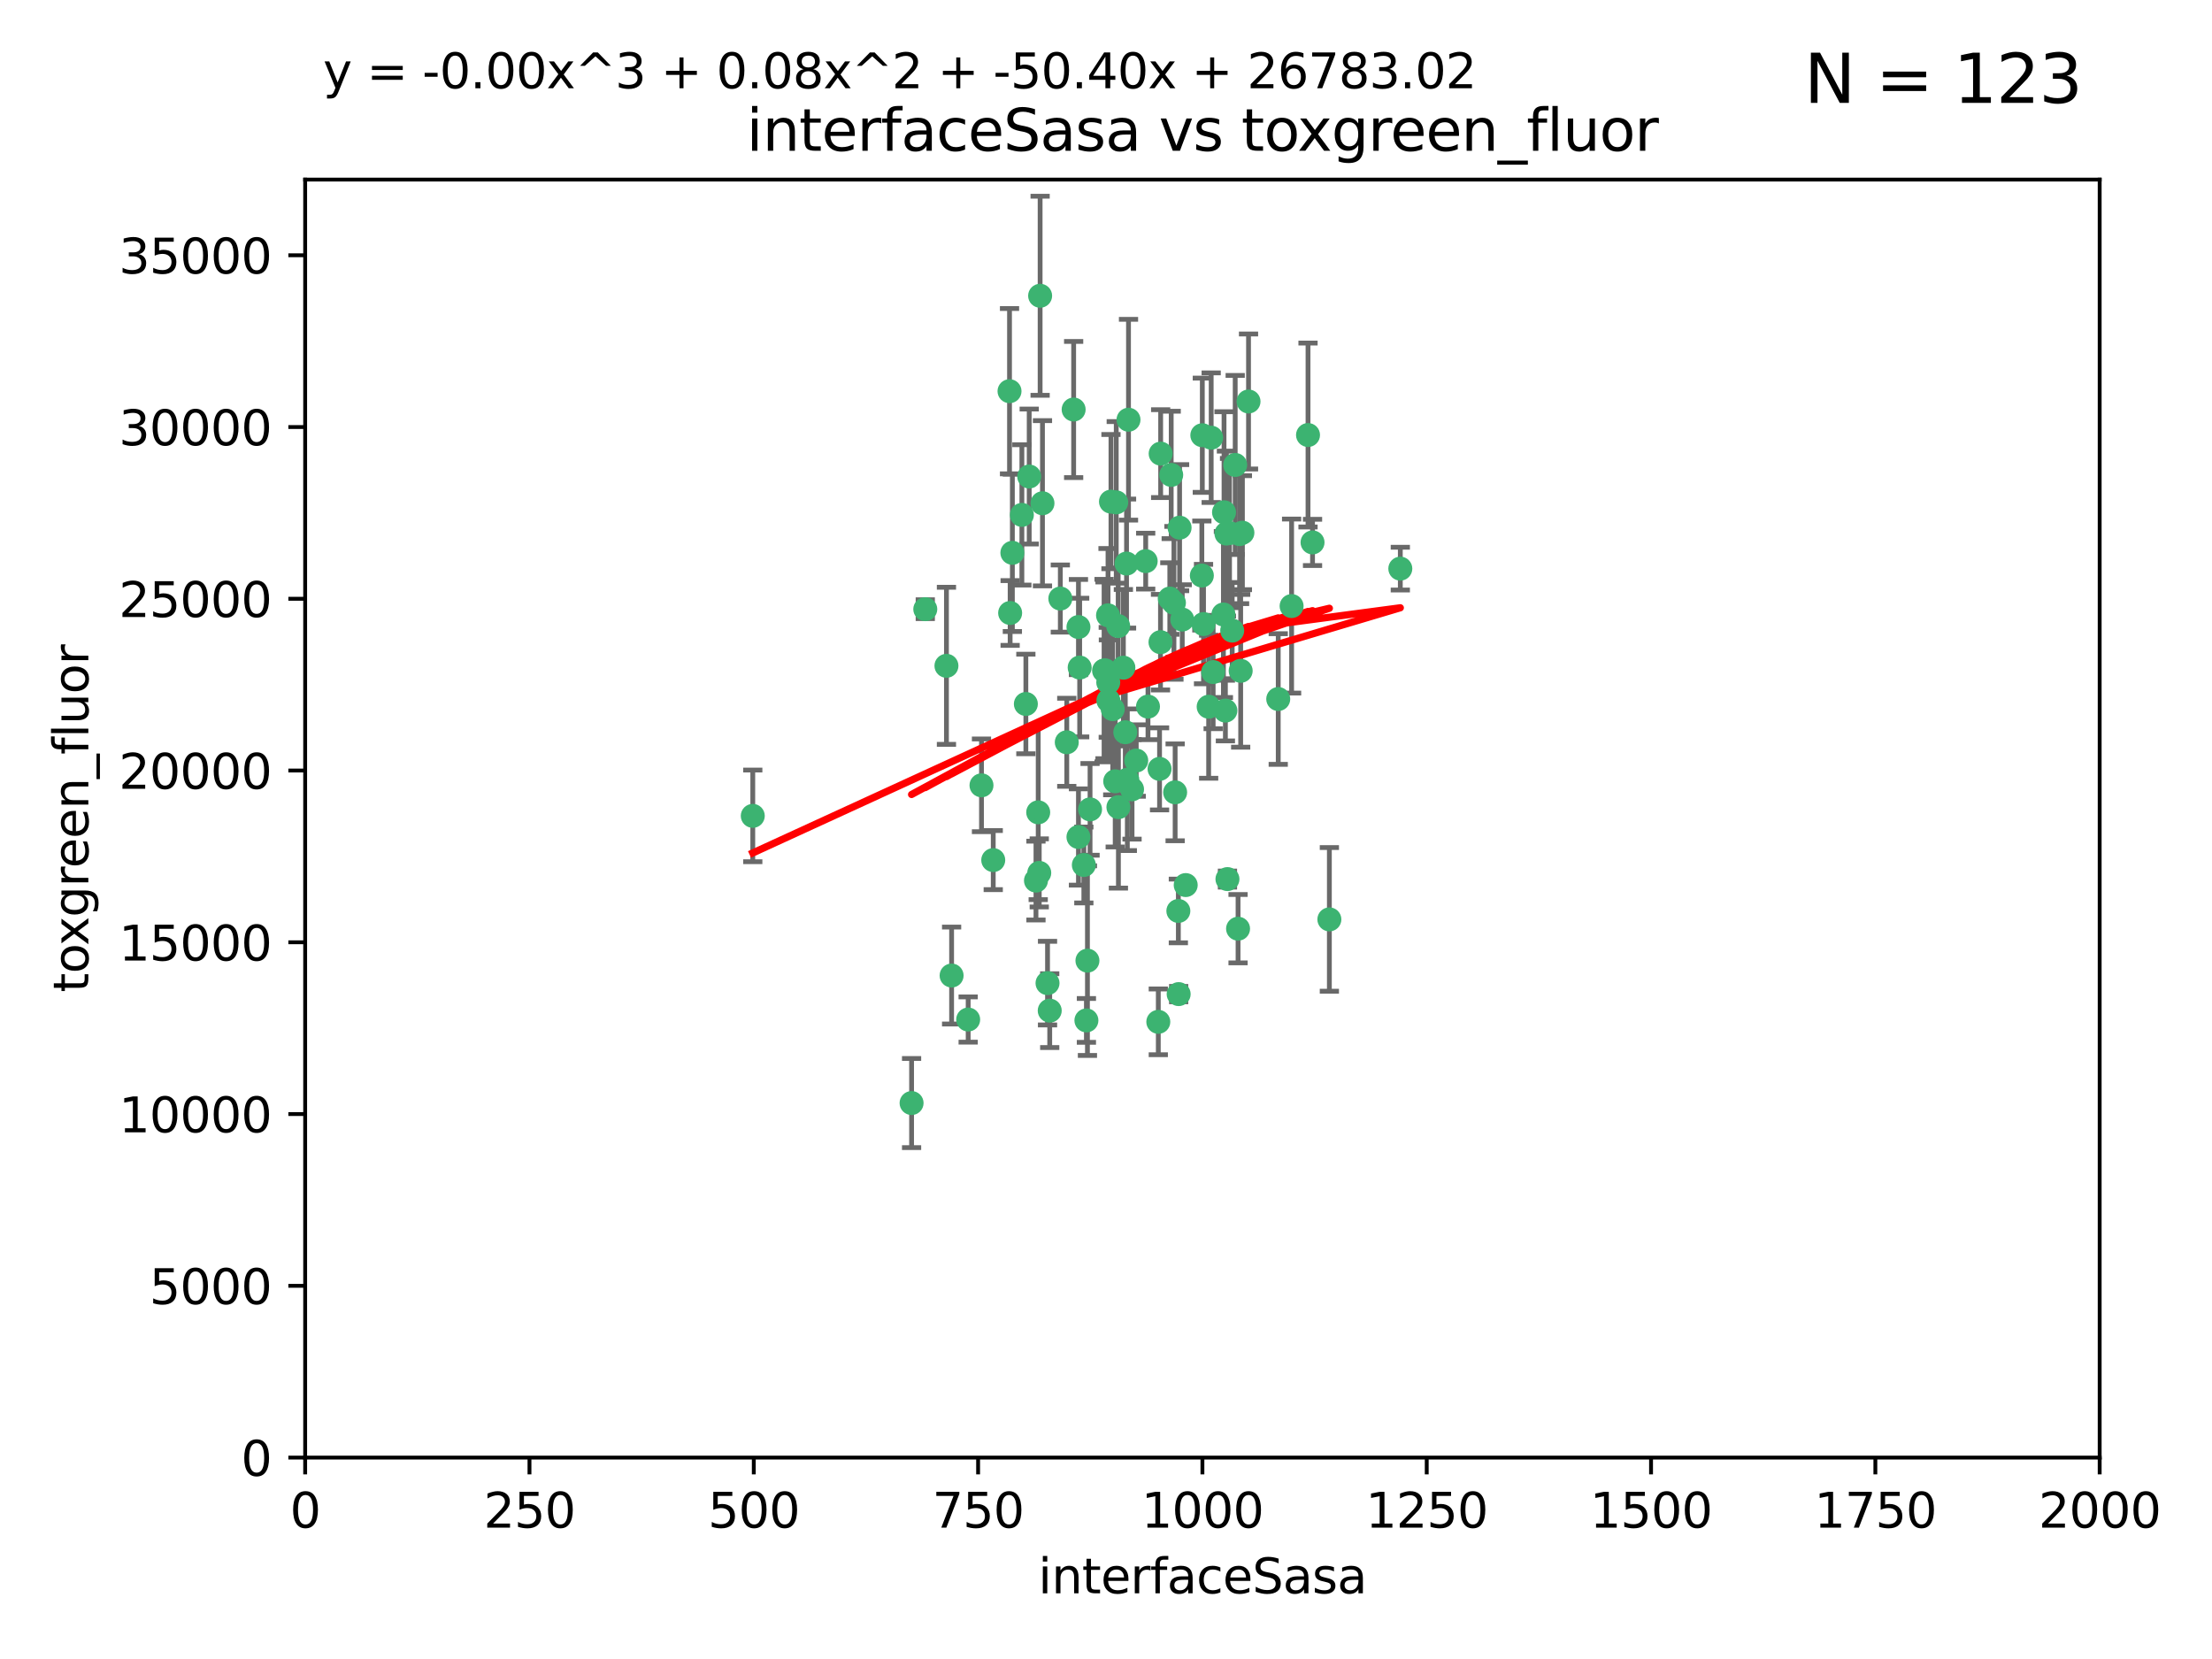 <?xml version="1.0" encoding="utf-8" standalone="no"?>
<!DOCTYPE svg PUBLIC "-//W3C//DTD SVG 1.1//EN"
  "http://www.w3.org/Graphics/SVG/1.1/DTD/svg11.dtd">
<svg xmlns:xlink="http://www.w3.org/1999/xlink" width="460.8pt" height="345.6pt" viewBox="0 0 460.8 345.6" xmlns="http://www.w3.org/2000/svg" version="1.1">
 <defs>
  <style type="text/css">*{stroke-linejoin: round; stroke-linecap: butt}</style>
 </defs>
 <g id="figure_1">
  <g id="patch_1">
   <path d="M 0 345.6 
L 460.8 345.6 
L 460.8 0 
L 0 0 
z
" style="fill: #ffffff"/>
  </g>
  <g id="axes_1">
   <g id="patch_2">
    <path d="M 63.571 303.64 
L 437.4 303.64 
L 437.4 37.411 
L 63.571 37.411 
z
" style="fill: #ffffff"/>
   </g>
   <g id="PathCollection_1">
    <defs>
     <path id="m6b265a062e" d="M 0 1.118 
C 0.297 1.118 0.581 1 0.791 0.791 
C 1 0.581 1.118 0.297 1.118 0 
C 1.118 -0.297 1 -0.581 0.791 -0.791 
C 0.581 -1 0.297 -1.118 0 -1.118 
C -0.297 -1.118 -0.581 -1 -0.791 -0.791 
C -1 -0.581 -1.118 -0.297 -1.118 0 
C -1.118 0.297 -1 0.581 -0.791 0.791 
C -0.581 1 -0.297 1.118 0 1.118 
z
" style="stroke: #3cb371"/>
    </defs>
    <g clip-path="url(#pcf1d791b62)">
     <use xlink:href="#m6b265a062e" x="243.693" y="124.69" style="fill: #3cb371; stroke: #3cb371"/>
     <use xlink:href="#m6b265a062e" x="272.484" y="90.623" style="fill: #3cb371; stroke: #3cb371"/>
     <use xlink:href="#m6b265a062e" x="231.435" y="104.496" style="fill: #3cb371; stroke: #3cb371"/>
     <use xlink:href="#m6b265a062e" x="234.418" y="152.536" style="fill: #3cb371; stroke: #3cb371"/>
     <use xlink:href="#m6b265a062e" x="266.28" y="145.62" style="fill: #3cb371; stroke: #3cb371"/>
     <use xlink:href="#m6b265a062e" x="257.315" y="96.857" style="fill: #3cb371; stroke: #3cb371"/>
     <use xlink:href="#m6b265a062e" x="250.716" y="130.005" style="fill: #3cb371; stroke: #3cb371"/>
     <use xlink:href="#m6b265a062e" x="269.065" y="126.253" style="fill: #3cb371; stroke: #3cb371"/>
     <use xlink:href="#m6b265a062e" x="254.987" y="106.718" style="fill: #3cb371; stroke: #3cb371"/>
     <use xlink:href="#m6b265a062e" x="273.426" y="112.994" style="fill: #3cb371; stroke: #3cb371"/>
     <use xlink:href="#m6b265a062e" x="220.886" y="124.689" style="fill: #3cb371; stroke: #3cb371"/>
     <use xlink:href="#m6b265a062e" x="214.404" y="99.267" style="fill: #3cb371; stroke: #3cb371"/>
     <use xlink:href="#m6b265a062e" x="212.875" y="107.264" style="fill: #3cb371; stroke: #3cb371"/>
     <use xlink:href="#m6b265a062e" x="241.787" y="94.5" style="fill: #3cb371; stroke: #3cb371"/>
     <use xlink:href="#m6b265a062e" x="252.721" y="139.999" style="fill: #3cb371; stroke: #3cb371"/>
     <use xlink:href="#m6b265a062e" x="252.312" y="91.178" style="fill: #3cb371; stroke: #3cb371"/>
     <use xlink:href="#m6b265a062e" x="258.229" y="111.261" style="fill: #3cb371; stroke: #3cb371"/>
     <use xlink:href="#m6b265a062e" x="223.66" y="85.309" style="fill: #3cb371; stroke: #3cb371"/>
     <use xlink:href="#m6b265a062e" x="232.987" y="168.143" style="fill: #3cb371; stroke: #3cb371"/>
     <use xlink:href="#m6b265a062e" x="241.557" y="160.173" style="fill: #3cb371; stroke: #3cb371"/>
     <use xlink:href="#m6b265a062e" x="230.869" y="142.145" style="fill: #3cb371; stroke: #3cb371"/>
     <use xlink:href="#m6b265a062e" x="230.194" y="139.64" style="fill: #3cb371; stroke: #3cb371"/>
     <use xlink:href="#m6b265a062e" x="251.785" y="147.225" style="fill: #3cb371; stroke: #3cb371"/>
     <use xlink:href="#m6b265a062e" x="234.68" y="117.402" style="fill: #3cb371; stroke: #3cb371"/>
     <use xlink:href="#m6b265a062e" x="246.284" y="129.063" style="fill: #3cb371; stroke: #3cb371"/>
     <use xlink:href="#m6b265a062e" x="255.489" y="111.157" style="fill: #3cb371; stroke: #3cb371"/>
     <use xlink:href="#m6b265a062e" x="256.689" y="131.368" style="fill: #3cb371; stroke: #3cb371"/>
     <use xlink:href="#m6b265a062e" x="254.858" y="128.013" style="fill: #3cb371; stroke: #3cb371"/>
     <use xlink:href="#m6b265a062e" x="244.553" y="125.579" style="fill: #3cb371; stroke: #3cb371"/>
     <use xlink:href="#m6b265a062e" x="250.368" y="119.895" style="fill: #3cb371; stroke: #3cb371"/>
     <use xlink:href="#m6b265a062e" x="243.983" y="98.934" style="fill: #3cb371; stroke: #3cb371"/>
     <use xlink:href="#m6b265a062e" x="235.088" y="87.434" style="fill: #3cb371; stroke: #3cb371"/>
     <use xlink:href="#m6b265a062e" x="232.318" y="162.759" style="fill: #3cb371; stroke: #3cb371"/>
     <use xlink:href="#m6b265a062e" x="258.816" y="110.968" style="fill: #3cb371; stroke: #3cb371"/>
     <use xlink:href="#m6b265a062e" x="256.134" y="111.045" style="fill: #3cb371; stroke: #3cb371"/>
     <use xlink:href="#m6b265a062e" x="232.534" y="104.651" style="fill: #3cb371; stroke: #3cb371"/>
     <use xlink:href="#m6b265a062e" x="234.02" y="139.091" style="fill: #3cb371; stroke: #3cb371"/>
     <use xlink:href="#m6b265a062e" x="216.495" y="181.839" style="fill: #3cb371; stroke: #3cb371"/>
     <use xlink:href="#m6b265a062e" x="238.669" y="116.895" style="fill: #3cb371; stroke: #3cb371"/>
     <use xlink:href="#m6b265a062e" x="210.43" y="127.696" style="fill: #3cb371; stroke: #3cb371"/>
     <use xlink:href="#m6b265a062e" x="226.319" y="212.57" style="fill: #3cb371; stroke: #3cb371"/>
     <use xlink:href="#m6b265a062e" x="217.166" y="104.837" style="fill: #3cb371; stroke: #3cb371"/>
     <use xlink:href="#m6b265a062e" x="241.753" y="133.777" style="fill: #3cb371; stroke: #3cb371"/>
     <use xlink:href="#m6b265a062e" x="245.731" y="109.922" style="fill: #3cb371; stroke: #3cb371"/>
     <use xlink:href="#m6b265a062e" x="216.677" y="61.614" style="fill: #3cb371; stroke: #3cb371"/>
     <use xlink:href="#m6b265a062e" x="258.456" y="139.744" style="fill: #3cb371; stroke: #3cb371"/>
     <use xlink:href="#m6b265a062e" x="291.711" y="118.457" style="fill: #3cb371; stroke: #3cb371"/>
     <use xlink:href="#m6b265a062e" x="224.916" y="139.063" style="fill: #3cb371; stroke: #3cb371"/>
     <use xlink:href="#m6b265a062e" x="260.091" y="83.639" style="fill: #3cb371; stroke: #3cb371"/>
     <use xlink:href="#m6b265a062e" x="250.465" y="90.667" style="fill: #3cb371; stroke: #3cb371"/>
     <use xlink:href="#m6b265a062e" x="204.462" y="163.599" style="fill: #3cb371; stroke: #3cb371"/>
     <use xlink:href="#m6b265a062e" x="218.677" y="210.534" style="fill: #3cb371; stroke: #3cb371"/>
     <use xlink:href="#m6b265a062e" x="201.688" y="212.385" style="fill: #3cb371; stroke: #3cb371"/>
     <use xlink:href="#m6b265a062e" x="241.295" y="212.869" style="fill: #3cb371; stroke: #3cb371"/>
     <use xlink:href="#m6b265a062e" x="231.802" y="147.727" style="fill: #3cb371; stroke: #3cb371"/>
     <use xlink:href="#m6b265a062e" x="192.753" y="126.902" style="fill: #3cb371; stroke: #3cb371"/>
     <use xlink:href="#m6b265a062e" x="222.228" y="154.63" style="fill: #3cb371; stroke: #3cb371"/>
     <use xlink:href="#m6b265a062e" x="230.822" y="128.187" style="fill: #3cb371; stroke: #3cb371"/>
     <use xlink:href="#m6b265a062e" x="210.301" y="81.492" style="fill: #3cb371; stroke: #3cb371"/>
     <use xlink:href="#m6b265a062e" x="224.662" y="174.36" style="fill: #3cb371; stroke: #3cb371"/>
     <use xlink:href="#m6b265a062e" x="236.699" y="158.432" style="fill: #3cb371; stroke: #3cb371"/>
     <use xlink:href="#m6b265a062e" x="255.273" y="148.029" style="fill: #3cb371; stroke: #3cb371"/>
     <use xlink:href="#m6b265a062e" x="230.901" y="145.94" style="fill: #3cb371; stroke: #3cb371"/>
     <use xlink:href="#m6b265a062e" x="213.706" y="146.651" style="fill: #3cb371; stroke: #3cb371"/>
     <use xlink:href="#m6b265a062e" x="245.473" y="189.768" style="fill: #3cb371; stroke: #3cb371"/>
     <use xlink:href="#m6b265a062e" x="206.91" y="179.173" style="fill: #3cb371; stroke: #3cb371"/>
     <use xlink:href="#m6b265a062e" x="218.219" y="204.805" style="fill: #3cb371; stroke: #3cb371"/>
     <use xlink:href="#m6b265a062e" x="226.534" y="200.119" style="fill: #3cb371; stroke: #3cb371"/>
     <use xlink:href="#m6b265a062e" x="215.811" y="183.443" style="fill: #3cb371; stroke: #3cb371"/>
     <use xlink:href="#m6b265a062e" x="224.662" y="130.623" style="fill: #3cb371; stroke: #3cb371"/>
     <use xlink:href="#m6b265a062e" x="239.146" y="147.201" style="fill: #3cb371; stroke: #3cb371"/>
     <use xlink:href="#m6b265a062e" x="244.803" y="165.057" style="fill: #3cb371; stroke: #3cb371"/>
     <use xlink:href="#m6b265a062e" x="216.278" y="169.223" style="fill: #3cb371; stroke: #3cb371"/>
     <use xlink:href="#m6b265a062e" x="245.536" y="207.089" style="fill: #3cb371; stroke: #3cb371"/>
     <use xlink:href="#m6b265a062e" x="198.237" y="203.222" style="fill: #3cb371; stroke: #3cb371"/>
     <use xlink:href="#m6b265a062e" x="235.826" y="164.427" style="fill: #3cb371; stroke: #3cb371"/>
     <use xlink:href="#m6b265a062e" x="276.932" y="191.526" style="fill: #3cb371; stroke: #3cb371"/>
     <use xlink:href="#m6b265a062e" x="257.91" y="193.465" style="fill: #3cb371; stroke: #3cb371"/>
     <use xlink:href="#m6b265a062e" x="247.005" y="184.376" style="fill: #3cb371; stroke: #3cb371"/>
     <use xlink:href="#m6b265a062e" x="229.998" y="139.694" style="fill: #3cb371; stroke: #3cb371"/>
     <use xlink:href="#m6b265a062e" x="189.899" y="229.784" style="fill: #3cb371; stroke: #3cb371"/>
     <use xlink:href="#m6b265a062e" x="227.078" y="168.609" style="fill: #3cb371; stroke: #3cb371"/>
     <use xlink:href="#m6b265a062e" x="255.701" y="183.129" style="fill: #3cb371; stroke: #3cb371"/>
     <use xlink:href="#m6b265a062e" x="232.938" y="130.423" style="fill: #3cb371; stroke: #3cb371"/>
     <use xlink:href="#m6b265a062e" x="234.846" y="162.431" style="fill: #3cb371; stroke: #3cb371"/>
     <use xlink:href="#m6b265a062e" x="210.895" y="115.163" style="fill: #3cb371; stroke: #3cb371"/>
     <use xlink:href="#m6b265a062e" x="197.163" y="138.702" style="fill: #3cb371; stroke: #3cb371"/>
     <use xlink:href="#m6b265a062e" x="225.785" y="180.193" style="fill: #3cb371; stroke: #3cb371"/>
     <use xlink:href="#m6b265a062e" x="156.817" y="169.96" style="fill: #3cb371; stroke: #3cb371"/>
    </g>
   </g>
   <g id="matplotlib.axis_1">
    <g id="xtick_1">
     <g id="line2d_1">
      <defs>
       <path id="m0a48783e3c" d="M 0 0 
L 0 3.5 
" style="stroke: #000000; stroke-width: 0.8"/>
      </defs>
      <g>
       <use xlink:href="#m0a48783e3c" x="63.571" y="303.64" style="stroke: #000000; stroke-width: 0.8"/>
      </g>
     </g>
     <g id="text_1">
      <!-- 0 -->
      <g transform="translate(60.39 318.238)scale(0.1 -0.1)">
       <defs>
        <path id="DejaVuSans-30" d="M 2034 4250 
Q 1547 4250 1301 3770 
Q 1056 3291 1056 2328 
Q 1056 1369 1301 889 
Q 1547 409 2034 409 
Q 2525 409 2770 889 
Q 3016 1369 3016 2328 
Q 3016 3291 2770 3770 
Q 2525 4250 2034 4250 
z
M 2034 4750 
Q 2819 4750 3233 4129 
Q 3647 3509 3647 2328 
Q 3647 1150 3233 529 
Q 2819 -91 2034 -91 
Q 1250 -91 836 529 
Q 422 1150 422 2328 
Q 422 3509 836 4129 
Q 1250 4750 2034 4750 
z
" transform="scale(0.016)"/>
       </defs>
       <use xlink:href="#DejaVuSans-30"/>
      </g>
     </g>
    </g>
    <g id="xtick_2">
     <g id="line2d_2">
      <g>
       <use xlink:href="#m0a48783e3c" x="110.3" y="303.64" style="stroke: #000000; stroke-width: 0.8"/>
      </g>
     </g>
     <g id="text_2">
      <!-- 250 -->
      <g transform="translate(100.756 318.238)scale(0.1 -0.1)">
       <defs>
        <path id="DejaVuSans-32" d="M 1228 531 
L 3431 531 
L 3431 0 
L 469 0 
L 469 531 
Q 828 903 1448 1529 
Q 2069 2156 2228 2338 
Q 2531 2678 2651 2914 
Q 2772 3150 2772 3378 
Q 2772 3750 2511 3984 
Q 2250 4219 1831 4219 
Q 1534 4219 1204 4116 
Q 875 4013 500 3803 
L 500 4441 
Q 881 4594 1212 4672 
Q 1544 4750 1819 4750 
Q 2544 4750 2975 4387 
Q 3406 4025 3406 3419 
Q 3406 3131 3298 2873 
Q 3191 2616 2906 2266 
Q 2828 2175 2409 1742 
Q 1991 1309 1228 531 
z
" transform="scale(0.016)"/>
        <path id="DejaVuSans-35" d="M 691 4666 
L 3169 4666 
L 3169 4134 
L 1269 4134 
L 1269 2991 
Q 1406 3038 1543 3061 
Q 1681 3084 1819 3084 
Q 2600 3084 3056 2656 
Q 3513 2228 3513 1497 
Q 3513 744 3044 326 
Q 2575 -91 1722 -91 
Q 1428 -91 1123 -41 
Q 819 9 494 109 
L 494 744 
Q 775 591 1075 516 
Q 1375 441 1709 441 
Q 2250 441 2565 725 
Q 2881 1009 2881 1497 
Q 2881 1984 2565 2268 
Q 2250 2553 1709 2553 
Q 1456 2553 1204 2497 
Q 953 2441 691 2322 
L 691 4666 
z
" transform="scale(0.016)"/>
       </defs>
       <use xlink:href="#DejaVuSans-32"/>
       <use xlink:href="#DejaVuSans-35" x="63.623"/>
       <use xlink:href="#DejaVuSans-30" x="127.246"/>
      </g>
     </g>
    </g>
    <g id="xtick_3">
     <g id="line2d_3">
      <g>
       <use xlink:href="#m0a48783e3c" x="157.028" y="303.64" style="stroke: #000000; stroke-width: 0.8"/>
      </g>
     </g>
     <g id="text_3">
      <!-- 500 -->
      <g transform="translate(147.485 318.238)scale(0.1 -0.1)">
       <use xlink:href="#DejaVuSans-35"/>
       <use xlink:href="#DejaVuSans-30" x="63.623"/>
       <use xlink:href="#DejaVuSans-30" x="127.246"/>
      </g>
     </g>
    </g>
    <g id="xtick_4">
     <g id="line2d_4">
      <g>
       <use xlink:href="#m0a48783e3c" x="203.757" y="303.64" style="stroke: #000000; stroke-width: 0.8"/>
      </g>
     </g>
     <g id="text_4">
      <!-- 750 -->
      <g transform="translate(194.213 318.238)scale(0.1 -0.1)">
       <defs>
        <path id="DejaVuSans-37" d="M 525 4666 
L 3525 4666 
L 3525 4397 
L 1831 0 
L 1172 0 
L 2766 4134 
L 525 4134 
L 525 4666 
z
" transform="scale(0.016)"/>
       </defs>
       <use xlink:href="#DejaVuSans-37"/>
       <use xlink:href="#DejaVuSans-35" x="63.623"/>
       <use xlink:href="#DejaVuSans-30" x="127.246"/>
      </g>
     </g>
    </g>
    <g id="xtick_5">
     <g id="line2d_5">
      <g>
       <use xlink:href="#m0a48783e3c" x="250.486" y="303.64" style="stroke: #000000; stroke-width: 0.8"/>
      </g>
     </g>
     <g id="text_5">
      <!-- 1000 -->
      <g transform="translate(237.761 318.238)scale(0.1 -0.1)">
       <defs>
        <path id="DejaVuSans-31" d="M 794 531 
L 1825 531 
L 1825 4091 
L 703 3866 
L 703 4441 
L 1819 4666 
L 2450 4666 
L 2450 531 
L 3481 531 
L 3481 0 
L 794 0 
L 794 531 
z
" transform="scale(0.016)"/>
       </defs>
       <use xlink:href="#DejaVuSans-31"/>
       <use xlink:href="#DejaVuSans-30" x="63.623"/>
       <use xlink:href="#DejaVuSans-30" x="127.246"/>
       <use xlink:href="#DejaVuSans-30" x="190.869"/>
      </g>
     </g>
    </g>
    <g id="xtick_6">
     <g id="line2d_6">
      <g>
       <use xlink:href="#m0a48783e3c" x="297.214" y="303.64" style="stroke: #000000; stroke-width: 0.8"/>
      </g>
     </g>
     <g id="text_6">
      <!-- 1250 -->
      <g transform="translate(284.489 318.238)scale(0.1 -0.1)">
       <use xlink:href="#DejaVuSans-31"/>
       <use xlink:href="#DejaVuSans-32" x="63.623"/>
       <use xlink:href="#DejaVuSans-35" x="127.246"/>
       <use xlink:href="#DejaVuSans-30" x="190.869"/>
      </g>
     </g>
    </g>
    <g id="xtick_7">
     <g id="line2d_7">
      <g>
       <use xlink:href="#m0a48783e3c" x="343.943" y="303.64" style="stroke: #000000; stroke-width: 0.8"/>
      </g>
     </g>
     <g id="text_7">
      <!-- 1500 -->
      <g transform="translate(331.218 318.238)scale(0.1 -0.1)">
       <use xlink:href="#DejaVuSans-31"/>
       <use xlink:href="#DejaVuSans-35" x="63.623"/>
       <use xlink:href="#DejaVuSans-30" x="127.246"/>
       <use xlink:href="#DejaVuSans-30" x="190.869"/>
      </g>
     </g>
    </g>
    <g id="xtick_8">
     <g id="line2d_8">
      <g>
       <use xlink:href="#m0a48783e3c" x="390.671" y="303.64" style="stroke: #000000; stroke-width: 0.8"/>
      </g>
     </g>
     <g id="text_8">
      <!-- 1750 -->
      <g transform="translate(377.946 318.238)scale(0.1 -0.1)">
       <use xlink:href="#DejaVuSans-31"/>
       <use xlink:href="#DejaVuSans-37" x="63.623"/>
       <use xlink:href="#DejaVuSans-35" x="127.246"/>
       <use xlink:href="#DejaVuSans-30" x="190.869"/>
      </g>
     </g>
    </g>
    <g id="xtick_9">
     <g id="line2d_9">
      <g>
       <use xlink:href="#m0a48783e3c" x="437.4" y="303.64" style="stroke: #000000; stroke-width: 0.8"/>
      </g>
     </g>
     <g id="text_9">
      <!-- 2000 -->
      <g transform="translate(424.675 318.238)scale(0.1 -0.1)">
       <use xlink:href="#DejaVuSans-32"/>
       <use xlink:href="#DejaVuSans-30" x="63.623"/>
       <use xlink:href="#DejaVuSans-30" x="127.246"/>
       <use xlink:href="#DejaVuSans-30" x="190.869"/>
      </g>
     </g>
    </g>
    <g id="text_10">
     <!-- interfaceSasa -->
     <g transform="translate(216.279 331.917)scale(0.1 -0.1)">
      <defs>
       <path id="DejaVuSans-69" d="M 603 3500 
L 1178 3500 
L 1178 0 
L 603 0 
L 603 3500 
z
M 603 4863 
L 1178 4863 
L 1178 4134 
L 603 4134 
L 603 4863 
z
" transform="scale(0.016)"/>
       <path id="DejaVuSans-6e" d="M 3513 2113 
L 3513 0 
L 2938 0 
L 2938 2094 
Q 2938 2591 2744 2837 
Q 2550 3084 2163 3084 
Q 1697 3084 1428 2787 
Q 1159 2491 1159 1978 
L 1159 0 
L 581 0 
L 581 3500 
L 1159 3500 
L 1159 2956 
Q 1366 3272 1645 3428 
Q 1925 3584 2291 3584 
Q 2894 3584 3203 3211 
Q 3513 2838 3513 2113 
z
" transform="scale(0.016)"/>
       <path id="DejaVuSans-74" d="M 1172 4494 
L 1172 3500 
L 2356 3500 
L 2356 3053 
L 1172 3053 
L 1172 1153 
Q 1172 725 1289 603 
Q 1406 481 1766 481 
L 2356 481 
L 2356 0 
L 1766 0 
Q 1100 0 847 248 
Q 594 497 594 1153 
L 594 3053 
L 172 3053 
L 172 3500 
L 594 3500 
L 594 4494 
L 1172 4494 
z
" transform="scale(0.016)"/>
       <path id="DejaVuSans-65" d="M 3597 1894 
L 3597 1613 
L 953 1613 
Q 991 1019 1311 708 
Q 1631 397 2203 397 
Q 2534 397 2845 478 
Q 3156 559 3463 722 
L 3463 178 
Q 3153 47 2828 -22 
Q 2503 -91 2169 -91 
Q 1331 -91 842 396 
Q 353 884 353 1716 
Q 353 2575 817 3079 
Q 1281 3584 2069 3584 
Q 2775 3584 3186 3129 
Q 3597 2675 3597 1894 
z
M 3022 2063 
Q 3016 2534 2758 2815 
Q 2500 3097 2075 3097 
Q 1594 3097 1305 2825 
Q 1016 2553 972 2059 
L 3022 2063 
z
" transform="scale(0.016)"/>
       <path id="DejaVuSans-72" d="M 2631 2963 
Q 2534 3019 2420 3045 
Q 2306 3072 2169 3072 
Q 1681 3072 1420 2755 
Q 1159 2438 1159 1844 
L 1159 0 
L 581 0 
L 581 3500 
L 1159 3500 
L 1159 2956 
Q 1341 3275 1631 3429 
Q 1922 3584 2338 3584 
Q 2397 3584 2469 3576 
Q 2541 3569 2628 3553 
L 2631 2963 
z
" transform="scale(0.016)"/>
       <path id="DejaVuSans-66" d="M 2375 4863 
L 2375 4384 
L 1825 4384 
Q 1516 4384 1395 4259 
Q 1275 4134 1275 3809 
L 1275 3500 
L 2222 3500 
L 2222 3053 
L 1275 3053 
L 1275 0 
L 697 0 
L 697 3053 
L 147 3053 
L 147 3500 
L 697 3500 
L 697 3744 
Q 697 4328 969 4595 
Q 1241 4863 1831 4863 
L 2375 4863 
z
" transform="scale(0.016)"/>
       <path id="DejaVuSans-61" d="M 2194 1759 
Q 1497 1759 1228 1600 
Q 959 1441 959 1056 
Q 959 750 1161 570 
Q 1363 391 1709 391 
Q 2188 391 2477 730 
Q 2766 1069 2766 1631 
L 2766 1759 
L 2194 1759 
z
M 3341 1997 
L 3341 0 
L 2766 0 
L 2766 531 
Q 2569 213 2275 61 
Q 1981 -91 1556 -91 
Q 1019 -91 701 211 
Q 384 513 384 1019 
Q 384 1609 779 1909 
Q 1175 2209 1959 2209 
L 2766 2209 
L 2766 2266 
Q 2766 2663 2505 2880 
Q 2244 3097 1772 3097 
Q 1472 3097 1187 3025 
Q 903 2953 641 2809 
L 641 3341 
Q 956 3463 1253 3523 
Q 1550 3584 1831 3584 
Q 2591 3584 2966 3190 
Q 3341 2797 3341 1997 
z
" transform="scale(0.016)"/>
       <path id="DejaVuSans-63" d="M 3122 3366 
L 3122 2828 
Q 2878 2963 2633 3030 
Q 2388 3097 2138 3097 
Q 1578 3097 1268 2742 
Q 959 2388 959 1747 
Q 959 1106 1268 751 
Q 1578 397 2138 397 
Q 2388 397 2633 464 
Q 2878 531 3122 666 
L 3122 134 
Q 2881 22 2623 -34 
Q 2366 -91 2075 -91 
Q 1284 -91 818 406 
Q 353 903 353 1747 
Q 353 2603 823 3093 
Q 1294 3584 2113 3584 
Q 2378 3584 2631 3529 
Q 2884 3475 3122 3366 
z
" transform="scale(0.016)"/>
       <path id="DejaVuSans-53" d="M 3425 4513 
L 3425 3897 
Q 3066 4069 2747 4153 
Q 2428 4238 2131 4238 
Q 1616 4238 1336 4038 
Q 1056 3838 1056 3469 
Q 1056 3159 1242 3001 
Q 1428 2844 1947 2747 
L 2328 2669 
Q 3034 2534 3370 2195 
Q 3706 1856 3706 1288 
Q 3706 609 3251 259 
Q 2797 -91 1919 -91 
Q 1588 -91 1214 -16 
Q 841 59 441 206 
L 441 856 
Q 825 641 1194 531 
Q 1563 422 1919 422 
Q 2459 422 2753 634 
Q 3047 847 3047 1241 
Q 3047 1584 2836 1778 
Q 2625 1972 2144 2069 
L 1759 2144 
Q 1053 2284 737 2584 
Q 422 2884 422 3419 
Q 422 4038 858 4394 
Q 1294 4750 2059 4750 
Q 2388 4750 2728 4690 
Q 3069 4631 3425 4513 
z
" transform="scale(0.016)"/>
       <path id="DejaVuSans-73" d="M 2834 3397 
L 2834 2853 
Q 2591 2978 2328 3040 
Q 2066 3103 1784 3103 
Q 1356 3103 1142 2972 
Q 928 2841 928 2578 
Q 928 2378 1081 2264 
Q 1234 2150 1697 2047 
L 1894 2003 
Q 2506 1872 2764 1633 
Q 3022 1394 3022 966 
Q 3022 478 2636 193 
Q 2250 -91 1575 -91 
Q 1294 -91 989 -36 
Q 684 19 347 128 
L 347 722 
Q 666 556 975 473 
Q 1284 391 1588 391 
Q 1994 391 2212 530 
Q 2431 669 2431 922 
Q 2431 1156 2273 1281 
Q 2116 1406 1581 1522 
L 1381 1569 
Q 847 1681 609 1914 
Q 372 2147 372 2553 
Q 372 3047 722 3315 
Q 1072 3584 1716 3584 
Q 2034 3584 2315 3537 
Q 2597 3491 2834 3397 
z
" transform="scale(0.016)"/>
      </defs>
      <use xlink:href="#DejaVuSans-69"/>
      <use xlink:href="#DejaVuSans-6e" x="27.783"/>
      <use xlink:href="#DejaVuSans-74" x="91.162"/>
      <use xlink:href="#DejaVuSans-65" x="130.371"/>
      <use xlink:href="#DejaVuSans-72" x="191.895"/>
      <use xlink:href="#DejaVuSans-66" x="233.008"/>
      <use xlink:href="#DejaVuSans-61" x="268.213"/>
      <use xlink:href="#DejaVuSans-63" x="329.492"/>
      <use xlink:href="#DejaVuSans-65" x="384.473"/>
      <use xlink:href="#DejaVuSans-53" x="445.996"/>
      <use xlink:href="#DejaVuSans-61" x="509.473"/>
      <use xlink:href="#DejaVuSans-73" x="570.752"/>
      <use xlink:href="#DejaVuSans-61" x="622.852"/>
     </g>
    </g>
   </g>
   <g id="matplotlib.axis_2">
    <g id="ytick_1">
     <g id="line2d_10">
      <defs>
       <path id="m00710dbaad" d="M 0 0 
L -3.5 0 
" style="stroke: #000000; stroke-width: 0.8"/>
      </defs>
      <g>
       <use xlink:href="#m00710dbaad" x="63.571" y="303.64" style="stroke: #000000; stroke-width: 0.8"/>
      </g>
     </g>
     <g id="text_11">
      <!-- 0 -->
      <g transform="translate(50.209 307.439)scale(0.1 -0.1)">
       <use xlink:href="#DejaVuSans-30"/>
      </g>
     </g>
    </g>
    <g id="ytick_2">
     <g id="line2d_11">
      <g>
       <use xlink:href="#m00710dbaad" x="63.571" y="267.859" style="stroke: #000000; stroke-width: 0.8"/>
      </g>
     </g>
     <g id="text_12">
      <!-- 5000 -->
      <g transform="translate(31.121 271.658)scale(0.1 -0.1)">
       <use xlink:href="#DejaVuSans-35"/>
       <use xlink:href="#DejaVuSans-30" x="63.623"/>
       <use xlink:href="#DejaVuSans-30" x="127.246"/>
       <use xlink:href="#DejaVuSans-30" x="190.869"/>
      </g>
     </g>
    </g>
    <g id="ytick_3">
     <g id="line2d_12">
      <g>
       <use xlink:href="#m00710dbaad" x="63.571" y="232.078" style="stroke: #000000; stroke-width: 0.8"/>
      </g>
     </g>
     <g id="text_13">
      <!-- 10000 -->
      <g transform="translate(24.759 235.878)scale(0.1 -0.1)">
       <use xlink:href="#DejaVuSans-31"/>
       <use xlink:href="#DejaVuSans-30" x="63.623"/>
       <use xlink:href="#DejaVuSans-30" x="127.246"/>
       <use xlink:href="#DejaVuSans-30" x="190.869"/>
       <use xlink:href="#DejaVuSans-30" x="254.492"/>
      </g>
     </g>
    </g>
    <g id="ytick_4">
     <g id="line2d_13">
      <g>
       <use xlink:href="#m00710dbaad" x="63.571" y="196.298" style="stroke: #000000; stroke-width: 0.8"/>
      </g>
     </g>
     <g id="text_14">
      <!-- 15000 -->
      <g transform="translate(24.759 200.097)scale(0.1 -0.1)">
       <use xlink:href="#DejaVuSans-31"/>
       <use xlink:href="#DejaVuSans-35" x="63.623"/>
       <use xlink:href="#DejaVuSans-30" x="127.246"/>
       <use xlink:href="#DejaVuSans-30" x="190.869"/>
       <use xlink:href="#DejaVuSans-30" x="254.492"/>
      </g>
     </g>
    </g>
    <g id="ytick_5">
     <g id="line2d_14">
      <g>
       <use xlink:href="#m00710dbaad" x="63.571" y="160.517" style="stroke: #000000; stroke-width: 0.8"/>
      </g>
     </g>
     <g id="text_15">
      <!-- 20000 -->
      <g transform="translate(24.759 164.316)scale(0.1 -0.1)">
       <use xlink:href="#DejaVuSans-32"/>
       <use xlink:href="#DejaVuSans-30" x="63.623"/>
       <use xlink:href="#DejaVuSans-30" x="127.246"/>
       <use xlink:href="#DejaVuSans-30" x="190.869"/>
       <use xlink:href="#DejaVuSans-30" x="254.492"/>
      </g>
     </g>
    </g>
    <g id="ytick_6">
     <g id="line2d_15">
      <g>
       <use xlink:href="#m00710dbaad" x="63.571" y="124.736" style="stroke: #000000; stroke-width: 0.8"/>
      </g>
     </g>
     <g id="text_16">
      <!-- 25000 -->
      <g transform="translate(24.759 128.535)scale(0.1 -0.1)">
       <use xlink:href="#DejaVuSans-32"/>
       <use xlink:href="#DejaVuSans-35" x="63.623"/>
       <use xlink:href="#DejaVuSans-30" x="127.246"/>
       <use xlink:href="#DejaVuSans-30" x="190.869"/>
       <use xlink:href="#DejaVuSans-30" x="254.492"/>
      </g>
     </g>
    </g>
    <g id="ytick_7">
     <g id="line2d_16">
      <g>
       <use xlink:href="#m00710dbaad" x="63.571" y="88.955" style="stroke: #000000; stroke-width: 0.8"/>
      </g>
     </g>
     <g id="text_17">
      <!-- 30000 -->
      <g transform="translate(24.759 92.754)scale(0.1 -0.1)">
       <defs>
        <path id="DejaVuSans-33" d="M 2597 2516 
Q 3050 2419 3304 2112 
Q 3559 1806 3559 1356 
Q 3559 666 3084 287 
Q 2609 -91 1734 -91 
Q 1441 -91 1130 -33 
Q 819 25 488 141 
L 488 750 
Q 750 597 1062 519 
Q 1375 441 1716 441 
Q 2309 441 2620 675 
Q 2931 909 2931 1356 
Q 2931 1769 2642 2001 
Q 2353 2234 1838 2234 
L 1294 2234 
L 1294 2753 
L 1863 2753 
Q 2328 2753 2575 2939 
Q 2822 3125 2822 3475 
Q 2822 3834 2567 4026 
Q 2313 4219 1838 4219 
Q 1578 4219 1281 4162 
Q 984 4106 628 3988 
L 628 4550 
Q 988 4650 1302 4700 
Q 1616 4750 1894 4750 
Q 2613 4750 3031 4423 
Q 3450 4097 3450 3541 
Q 3450 3153 3228 2886 
Q 3006 2619 2597 2516 
z
" transform="scale(0.016)"/>
       </defs>
       <use xlink:href="#DejaVuSans-33"/>
       <use xlink:href="#DejaVuSans-30" x="63.623"/>
       <use xlink:href="#DejaVuSans-30" x="127.246"/>
       <use xlink:href="#DejaVuSans-30" x="190.869"/>
       <use xlink:href="#DejaVuSans-30" x="254.492"/>
      </g>
     </g>
    </g>
    <g id="ytick_8">
     <g id="line2d_17">
      <g>
       <use xlink:href="#m00710dbaad" x="63.571" y="53.174" style="stroke: #000000; stroke-width: 0.8"/>
      </g>
     </g>
     <g id="text_18">
      <!-- 35000 -->
      <g transform="translate(24.759 56.974)scale(0.1 -0.1)">
       <use xlink:href="#DejaVuSans-33"/>
       <use xlink:href="#DejaVuSans-35" x="63.623"/>
       <use xlink:href="#DejaVuSans-30" x="127.246"/>
       <use xlink:href="#DejaVuSans-30" x="190.869"/>
       <use xlink:href="#DejaVuSans-30" x="254.492"/>
      </g>
     </g>
    </g>
    <g id="text_19">
     <!-- toxgreen_fluor -->
     <g transform="translate(18.401 206.72)rotate(-90)scale(0.1 -0.1)">
      <defs>
       <path id="DejaVuSans-6f" d="M 1959 3097 
Q 1497 3097 1228 2736 
Q 959 2375 959 1747 
Q 959 1119 1226 758 
Q 1494 397 1959 397 
Q 2419 397 2687 759 
Q 2956 1122 2956 1747 
Q 2956 2369 2687 2733 
Q 2419 3097 1959 3097 
z
M 1959 3584 
Q 2709 3584 3137 3096 
Q 3566 2609 3566 1747 
Q 3566 888 3137 398 
Q 2709 -91 1959 -91 
Q 1206 -91 779 398 
Q 353 888 353 1747 
Q 353 2609 779 3096 
Q 1206 3584 1959 3584 
z
" transform="scale(0.016)"/>
       <path id="DejaVuSans-78" d="M 3513 3500 
L 2247 1797 
L 3578 0 
L 2900 0 
L 1881 1375 
L 863 0 
L 184 0 
L 1544 1831 
L 300 3500 
L 978 3500 
L 1906 2253 
L 2834 3500 
L 3513 3500 
z
" transform="scale(0.016)"/>
       <path id="DejaVuSans-67" d="M 2906 1791 
Q 2906 2416 2648 2759 
Q 2391 3103 1925 3103 
Q 1463 3103 1205 2759 
Q 947 2416 947 1791 
Q 947 1169 1205 825 
Q 1463 481 1925 481 
Q 2391 481 2648 825 
Q 2906 1169 2906 1791 
z
M 3481 434 
Q 3481 -459 3084 -895 
Q 2688 -1331 1869 -1331 
Q 1566 -1331 1297 -1286 
Q 1028 -1241 775 -1147 
L 775 -588 
Q 1028 -725 1275 -790 
Q 1522 -856 1778 -856 
Q 2344 -856 2625 -561 
Q 2906 -266 2906 331 
L 2906 616 
Q 2728 306 2450 153 
Q 2172 0 1784 0 
Q 1141 0 747 490 
Q 353 981 353 1791 
Q 353 2603 747 3093 
Q 1141 3584 1784 3584 
Q 2172 3584 2450 3431 
Q 2728 3278 2906 2969 
L 2906 3500 
L 3481 3500 
L 3481 434 
z
" transform="scale(0.016)"/>
       <path id="DejaVuSans-5f" d="M 3263 -1063 
L 3263 -1509 
L -63 -1509 
L -63 -1063 
L 3263 -1063 
z
" transform="scale(0.016)"/>
       <path id="DejaVuSans-6c" d="M 603 4863 
L 1178 4863 
L 1178 0 
L 603 0 
L 603 4863 
z
" transform="scale(0.016)"/>
       <path id="DejaVuSans-75" d="M 544 1381 
L 544 3500 
L 1119 3500 
L 1119 1403 
Q 1119 906 1312 657 
Q 1506 409 1894 409 
Q 2359 409 2629 706 
Q 2900 1003 2900 1516 
L 2900 3500 
L 3475 3500 
L 3475 0 
L 2900 0 
L 2900 538 
Q 2691 219 2414 64 
Q 2138 -91 1772 -91 
Q 1169 -91 856 284 
Q 544 659 544 1381 
z
M 1991 3584 
L 1991 3584 
z
" transform="scale(0.016)"/>
      </defs>
      <use xlink:href="#DejaVuSans-74"/>
      <use xlink:href="#DejaVuSans-6f" x="39.209"/>
      <use xlink:href="#DejaVuSans-78" x="97.266"/>
      <use xlink:href="#DejaVuSans-67" x="156.445"/>
      <use xlink:href="#DejaVuSans-72" x="219.922"/>
      <use xlink:href="#DejaVuSans-65" x="258.785"/>
      <use xlink:href="#DejaVuSans-65" x="320.309"/>
      <use xlink:href="#DejaVuSans-6e" x="381.832"/>
      <use xlink:href="#DejaVuSans-5f" x="445.211"/>
      <use xlink:href="#DejaVuSans-66" x="495.211"/>
      <use xlink:href="#DejaVuSans-6c" x="530.416"/>
      <use xlink:href="#DejaVuSans-75" x="558.199"/>
      <use xlink:href="#DejaVuSans-6f" x="621.578"/>
      <use xlink:href="#DejaVuSans-72" x="682.76"/>
     </g>
    </g>
   </g>
   <g id="LineCollection_1">
    <path d="M 243.693 132.143 
L 243.693 117.237 
" clip-path="url(#pcf1d791b62)" style="fill: none; stroke: #696969"/>
    <path d="M 272.484 109.781 
L 272.484 71.466 
" clip-path="url(#pcf1d791b62)" style="fill: none; stroke: #696969"/>
    <path d="M 231.435 118.477 
L 231.435 90.515 
" clip-path="url(#pcf1d791b62)" style="fill: none; stroke: #696969"/>
    <path d="M 234.418 166.039 
L 234.418 139.033 
" clip-path="url(#pcf1d791b62)" style="fill: none; stroke: #696969"/>
    <path d="M 266.28 159.229 
L 266.28 132.011 
" clip-path="url(#pcf1d791b62)" style="fill: none; stroke: #696969"/>
    <path d="M 257.315 115.505 
L 257.315 78.209 
" clip-path="url(#pcf1d791b62)" style="fill: none; stroke: #696969"/>
    <path d="M 250.716 142.442 
L 250.716 117.567 
" clip-path="url(#pcf1d791b62)" style="fill: none; stroke: #696969"/>
    <path d="M 269.065 144.376 
L 269.065 108.13 
" clip-path="url(#pcf1d791b62)" style="fill: none; stroke: #696969"/>
    <path d="M 254.987 127.664 
L 254.987 85.772 
" clip-path="url(#pcf1d791b62)" style="fill: none; stroke: #696969"/>
    <path d="M 273.426 117.812 
L 273.426 108.176 
" clip-path="url(#pcf1d791b62)" style="fill: none; stroke: #696969"/>
    <path d="M 220.886 131.683 
L 220.886 117.696 
" clip-path="url(#pcf1d791b62)" style="fill: none; stroke: #696969"/>
    <path d="M 214.404 113.322 
L 214.404 85.213 
" clip-path="url(#pcf1d791b62)" style="fill: none; stroke: #696969"/>
    <path d="M 212.875 121.88 
L 212.875 92.647 
" clip-path="url(#pcf1d791b62)" style="fill: none; stroke: #696969"/>
    <path d="M 241.787 103.651 
L 241.787 85.348 
" clip-path="url(#pcf1d791b62)" style="fill: none; stroke: #696969"/>
    <path d="M 252.721 151.798 
L 252.721 128.2 
" clip-path="url(#pcf1d791b62)" style="fill: none; stroke: #696969"/>
    <path d="M 252.312 104.675 
L 252.312 77.682 
" clip-path="url(#pcf1d791b62)" style="fill: none; stroke: #696969"/>
    <path d="M 258.229 125.753 
L 258.229 96.768 
" clip-path="url(#pcf1d791b62)" style="fill: none; stroke: #696969"/>
    <path d="M 223.66 99.491 
L 223.66 71.128 
" clip-path="url(#pcf1d791b62)" style="fill: none; stroke: #696969"/>
    <path d="M 232.987 185.006 
L 232.987 151.281 
" clip-path="url(#pcf1d791b62)" style="fill: none; stroke: #696969"/>
    <path d="M 241.557 168.723 
L 241.557 151.623 
" clip-path="url(#pcf1d791b62)" style="fill: none; stroke: #696969"/>
    <path d="M 230.869 153.587 
L 230.869 130.704 
" clip-path="url(#pcf1d791b62)" style="fill: none; stroke: #696969"/>
    <path d="M 230.194 158.046 
L 230.194 121.234 
" clip-path="url(#pcf1d791b62)" style="fill: none; stroke: #696969"/>
    <path d="M 251.785 162.121 
L 251.785 132.33 
" clip-path="url(#pcf1d791b62)" style="fill: none; stroke: #696969"/>
    <path d="M 234.68 130.841 
L 234.68 103.963 
" clip-path="url(#pcf1d791b62)" style="fill: none; stroke: #696969"/>
    <path d="M 246.284 136.31 
L 246.284 121.816 
" clip-path="url(#pcf1d791b62)" style="fill: none; stroke: #696969"/>
    <path d="M 255.489 128.336 
L 255.489 93.979 
" clip-path="url(#pcf1d791b62)" style="fill: none; stroke: #696969"/>
    <path d="M 256.689 141.39 
L 256.689 121.347 
" clip-path="url(#pcf1d791b62)" style="fill: none; stroke: #696969"/>
    <path d="M 254.858 145.305 
L 254.858 110.721 
" clip-path="url(#pcf1d791b62)" style="fill: none; stroke: #696969"/>
    <path d="M 244.553 141.497 
L 244.553 109.662 
" clip-path="url(#pcf1d791b62)" style="fill: none; stroke: #696969"/>
    <path d="M 250.368 131.252 
L 250.368 108.538 
" clip-path="url(#pcf1d791b62)" style="fill: none; stroke: #696969"/>
    <path d="M 243.983 112.206 
L 243.983 85.663 
" clip-path="url(#pcf1d791b62)" style="fill: none; stroke: #696969"/>
    <path d="M 235.088 108.351 
L 235.088 66.517 
" clip-path="url(#pcf1d791b62)" style="fill: none; stroke: #696969"/>
    <path d="M 232.318 176.439 
L 232.318 149.08 
" clip-path="url(#pcf1d791b62)" style="fill: none; stroke: #696969"/>
    <path d="M 258.816 122.844 
L 258.816 99.093 
" clip-path="url(#pcf1d791b62)" style="fill: none; stroke: #696969"/>
    <path d="M 256.134 126.588 
L 256.134 95.502 
" clip-path="url(#pcf1d791b62)" style="fill: none; stroke: #696969"/>
    <path d="M 232.534 121.481 
L 232.534 87.821 
" clip-path="url(#pcf1d791b62)" style="fill: none; stroke: #696969"/>
    <path d="M 234.02 155.38 
L 234.02 122.802 
" clip-path="url(#pcf1d791b62)" style="fill: none; stroke: #696969"/>
    <path d="M 216.495 188.932 
L 216.495 174.746 
" clip-path="url(#pcf1d791b62)" style="fill: none; stroke: #696969"/>
    <path d="M 238.669 122.714 
L 238.669 111.075 
" clip-path="url(#pcf1d791b62)" style="fill: none; stroke: #696969"/>
    <path d="M 210.43 134.441 
L 210.43 120.951 
" clip-path="url(#pcf1d791b62)" style="fill: none; stroke: #696969"/>
    <path d="M 226.319 217.139 
L 226.319 208.002 
" clip-path="url(#pcf1d791b62)" style="fill: none; stroke: #696969"/>
    <path d="M 217.166 122.048 
L 217.166 87.626 
" clip-path="url(#pcf1d791b62)" style="fill: none; stroke: #696969"/>
    <path d="M 241.753 143.733 
L 241.753 123.822 
" clip-path="url(#pcf1d791b62)" style="fill: none; stroke: #696969"/>
    <path d="M 245.731 123.06 
L 245.731 96.783 
" clip-path="url(#pcf1d791b62)" style="fill: none; stroke: #696969"/>
    <path d="M 216.677 82.348 
L 216.677 40.879 
" clip-path="url(#pcf1d791b62)" style="fill: none; stroke: #696969"/>
    <path d="M 258.456 155.653 
L 258.456 123.835 
" clip-path="url(#pcf1d791b62)" style="fill: none; stroke: #696969"/>
    <path d="M 291.711 122.912 
L 291.711 114.001 
" clip-path="url(#pcf1d791b62)" style="fill: none; stroke: #696969"/>
    <path d="M 224.916 153.504 
L 224.916 124.622 
" clip-path="url(#pcf1d791b62)" style="fill: none; stroke: #696969"/>
    <path d="M 260.091 97.702 
L 260.091 69.575 
" clip-path="url(#pcf1d791b62)" style="fill: none; stroke: #696969"/>
    <path d="M 250.465 102.568 
L 250.465 78.767 
" clip-path="url(#pcf1d791b62)" style="fill: none; stroke: #696969"/>
    <path d="M 204.462 173.255 
L 204.462 153.942 
" clip-path="url(#pcf1d791b62)" style="fill: none; stroke: #696969"/>
    <path d="M 218.677 218.223 
L 218.677 202.845 
" clip-path="url(#pcf1d791b62)" style="fill: none; stroke: #696969"/>
    <path d="M 201.688 217.096 
L 201.688 207.674 
" clip-path="url(#pcf1d791b62)" style="fill: none; stroke: #696969"/>
    <path d="M 241.295 219.717 
L 241.295 206.021 
" clip-path="url(#pcf1d791b62)" style="fill: none; stroke: #696969"/>
    <path d="M 231.802 165.576 
L 231.802 129.878 
" clip-path="url(#pcf1d791b62)" style="fill: none; stroke: #696969"/>
    <path d="M 192.753 128.865 
L 192.753 124.939 
" clip-path="url(#pcf1d791b62)" style="fill: none; stroke: #696969"/>
    <path d="M 222.228 163.803 
L 222.228 145.457 
" clip-path="url(#pcf1d791b62)" style="fill: none; stroke: #696969"/>
    <path d="M 230.822 142.109 
L 230.822 114.265 
" clip-path="url(#pcf1d791b62)" style="fill: none; stroke: #696969"/>
    <path d="M 210.301 98.71 
L 210.301 64.274 
" clip-path="url(#pcf1d791b62)" style="fill: none; stroke: #696969"/>
    <path d="M 224.662 184.389 
L 224.662 164.331 
" clip-path="url(#pcf1d791b62)" style="fill: none; stroke: #696969"/>
    <path d="M 236.699 165.874 
L 236.699 150.99 
" clip-path="url(#pcf1d791b62)" style="fill: none; stroke: #696969"/>
    <path d="M 255.273 154.342 
L 255.273 141.715 
" clip-path="url(#pcf1d791b62)" style="fill: none; stroke: #696969"/>
    <path d="M 230.901 158.572 
L 230.901 133.308 
" clip-path="url(#pcf1d791b62)" style="fill: none; stroke: #696969"/>
    <path d="M 213.706 157.023 
L 213.706 136.279 
" clip-path="url(#pcf1d791b62)" style="fill: none; stroke: #696969"/>
    <path d="M 245.473 196.404 
L 245.473 183.133 
" clip-path="url(#pcf1d791b62)" style="fill: none; stroke: #696969"/>
    <path d="M 206.91 185.329 
L 206.91 173.018 
" clip-path="url(#pcf1d791b62)" style="fill: none; stroke: #696969"/>
    <path d="M 218.219 213.517 
L 218.219 196.093 
" clip-path="url(#pcf1d791b62)" style="fill: none; stroke: #696969"/>
    <path d="M 226.534 219.869 
L 226.534 180.37 
" clip-path="url(#pcf1d791b62)" style="fill: none; stroke: #696969"/>
    <path d="M 215.811 191.653 
L 215.811 175.233 
" clip-path="url(#pcf1d791b62)" style="fill: none; stroke: #696969"/>
    <path d="M 224.662 140.536 
L 224.662 120.711 
" clip-path="url(#pcf1d791b62)" style="fill: none; stroke: #696969"/>
    <path d="M 239.146 154.089 
L 239.146 140.313 
" clip-path="url(#pcf1d791b62)" style="fill: none; stroke: #696969"/>
    <path d="M 244.803 175.144 
L 244.803 154.97 
" clip-path="url(#pcf1d791b62)" style="fill: none; stroke: #696969"/>
    <path d="M 216.278 187.407 
L 216.278 151.039 
" clip-path="url(#pcf1d791b62)" style="fill: none; stroke: #696969"/>
    <path d="M 245.536 208.689 
L 245.536 205.489 
" clip-path="url(#pcf1d791b62)" style="fill: none; stroke: #696969"/>
    <path d="M 198.237 213.318 
L 198.237 193.126 
" clip-path="url(#pcf1d791b62)" style="fill: none; stroke: #696969"/>
    <path d="M 235.826 174.8 
L 235.826 154.054 
" clip-path="url(#pcf1d791b62)" style="fill: none; stroke: #696969"/>
    <path d="M 276.932 206.489 
L 276.932 176.563 
" clip-path="url(#pcf1d791b62)" style="fill: none; stroke: #696969"/>
    <path d="M 257.91 200.584 
L 257.91 186.345 
" clip-path="url(#pcf1d791b62)" style="fill: none; stroke: #696969"/>
    <path d="M 247.005 185.043 
L 247.005 183.709 
" clip-path="url(#pcf1d791b62)" style="fill: none; stroke: #696969"/>
    <path d="M 229.998 158.704 
L 229.998 120.683 
" clip-path="url(#pcf1d791b62)" style="fill: none; stroke: #696969"/>
    <path d="M 189.899 239.07 
L 189.899 220.499 
" clip-path="url(#pcf1d791b62)" style="fill: none; stroke: #696969"/>
    <path d="M 227.078 178.161 
L 227.078 159.056 
" clip-path="url(#pcf1d791b62)" style="fill: none; stroke: #696969"/>
    <path d="M 255.701 184.803 
L 255.701 181.455 
" clip-path="url(#pcf1d791b62)" style="fill: none; stroke: #696969"/>
    <path d="M 232.938 142.521 
L 232.938 118.325 
" clip-path="url(#pcf1d791b62)" style="fill: none; stroke: #696969"/>
    <path d="M 234.846 177.183 
L 234.846 147.679 
" clip-path="url(#pcf1d791b62)" style="fill: none; stroke: #696969"/>
    <path d="M 210.895 131.554 
L 210.895 98.772 
" clip-path="url(#pcf1d791b62)" style="fill: none; stroke: #696969"/>
    <path d="M 197.163 155.064 
L 197.163 122.34 
" clip-path="url(#pcf1d791b62)" style="fill: none; stroke: #696969"/>
    <path d="M 225.785 188.096 
L 225.785 172.291 
" clip-path="url(#pcf1d791b62)" style="fill: none; stroke: #696969"/>
    <path d="M 156.817 179.51 
L 156.817 160.41 
" clip-path="url(#pcf1d791b62)" style="fill: none; stroke: #696969"/>
   </g>
   <g id="line2d_18">
    <defs>
     <path id="m58345c4ac1" d="M 2 0 
L -2 -0 
" style="stroke: #696969"/>
    </defs>
    <g clip-path="url(#pcf1d791b62)">
     <use xlink:href="#m58345c4ac1" x="243.693" y="132.143" style="fill: #696969; stroke: #696969"/>
     <use xlink:href="#m58345c4ac1" x="272.484" y="109.781" style="fill: #696969; stroke: #696969"/>
     <use xlink:href="#m58345c4ac1" x="231.435" y="118.477" style="fill: #696969; stroke: #696969"/>
     <use xlink:href="#m58345c4ac1" x="234.418" y="166.039" style="fill: #696969; stroke: #696969"/>
     <use xlink:href="#m58345c4ac1" x="266.28" y="159.229" style="fill: #696969; stroke: #696969"/>
     <use xlink:href="#m58345c4ac1" x="257.315" y="115.505" style="fill: #696969; stroke: #696969"/>
     <use xlink:href="#m58345c4ac1" x="250.716" y="142.442" style="fill: #696969; stroke: #696969"/>
     <use xlink:href="#m58345c4ac1" x="269.065" y="144.376" style="fill: #696969; stroke: #696969"/>
     <use xlink:href="#m58345c4ac1" x="254.987" y="127.664" style="fill: #696969; stroke: #696969"/>
     <use xlink:href="#m58345c4ac1" x="273.426" y="117.812" style="fill: #696969; stroke: #696969"/>
     <use xlink:href="#m58345c4ac1" x="220.886" y="131.683" style="fill: #696969; stroke: #696969"/>
     <use xlink:href="#m58345c4ac1" x="214.404" y="113.322" style="fill: #696969; stroke: #696969"/>
     <use xlink:href="#m58345c4ac1" x="212.875" y="121.88" style="fill: #696969; stroke: #696969"/>
     <use xlink:href="#m58345c4ac1" x="241.787" y="103.651" style="fill: #696969; stroke: #696969"/>
     <use xlink:href="#m58345c4ac1" x="252.721" y="151.798" style="fill: #696969; stroke: #696969"/>
     <use xlink:href="#m58345c4ac1" x="252.312" y="104.675" style="fill: #696969; stroke: #696969"/>
     <use xlink:href="#m58345c4ac1" x="258.229" y="125.753" style="fill: #696969; stroke: #696969"/>
     <use xlink:href="#m58345c4ac1" x="223.66" y="99.491" style="fill: #696969; stroke: #696969"/>
     <use xlink:href="#m58345c4ac1" x="232.987" y="185.006" style="fill: #696969; stroke: #696969"/>
     <use xlink:href="#m58345c4ac1" x="241.557" y="168.723" style="fill: #696969; stroke: #696969"/>
     <use xlink:href="#m58345c4ac1" x="230.869" y="153.587" style="fill: #696969; stroke: #696969"/>
     <use xlink:href="#m58345c4ac1" x="230.194" y="158.046" style="fill: #696969; stroke: #696969"/>
     <use xlink:href="#m58345c4ac1" x="251.785" y="162.121" style="fill: #696969; stroke: #696969"/>
     <use xlink:href="#m58345c4ac1" x="234.68" y="130.841" style="fill: #696969; stroke: #696969"/>
     <use xlink:href="#m58345c4ac1" x="246.284" y="136.31" style="fill: #696969; stroke: #696969"/>
     <use xlink:href="#m58345c4ac1" x="255.489" y="128.336" style="fill: #696969; stroke: #696969"/>
     <use xlink:href="#m58345c4ac1" x="256.689" y="141.39" style="fill: #696969; stroke: #696969"/>
     <use xlink:href="#m58345c4ac1" x="254.858" y="145.305" style="fill: #696969; stroke: #696969"/>
     <use xlink:href="#m58345c4ac1" x="244.553" y="141.497" style="fill: #696969; stroke: #696969"/>
     <use xlink:href="#m58345c4ac1" x="250.368" y="131.252" style="fill: #696969; stroke: #696969"/>
     <use xlink:href="#m58345c4ac1" x="243.983" y="112.206" style="fill: #696969; stroke: #696969"/>
     <use xlink:href="#m58345c4ac1" x="235.088" y="108.351" style="fill: #696969; stroke: #696969"/>
     <use xlink:href="#m58345c4ac1" x="232.318" y="176.439" style="fill: #696969; stroke: #696969"/>
     <use xlink:href="#m58345c4ac1" x="258.816" y="122.844" style="fill: #696969; stroke: #696969"/>
     <use xlink:href="#m58345c4ac1" x="256.134" y="126.588" style="fill: #696969; stroke: #696969"/>
     <use xlink:href="#m58345c4ac1" x="232.534" y="121.481" style="fill: #696969; stroke: #696969"/>
     <use xlink:href="#m58345c4ac1" x="234.02" y="155.38" style="fill: #696969; stroke: #696969"/>
     <use xlink:href="#m58345c4ac1" x="216.495" y="188.932" style="fill: #696969; stroke: #696969"/>
     <use xlink:href="#m58345c4ac1" x="238.669" y="122.714" style="fill: #696969; stroke: #696969"/>
     <use xlink:href="#m58345c4ac1" x="210.43" y="134.441" style="fill: #696969; stroke: #696969"/>
     <use xlink:href="#m58345c4ac1" x="226.319" y="217.139" style="fill: #696969; stroke: #696969"/>
     <use xlink:href="#m58345c4ac1" x="217.166" y="122.048" style="fill: #696969; stroke: #696969"/>
     <use xlink:href="#m58345c4ac1" x="241.753" y="143.733" style="fill: #696969; stroke: #696969"/>
     <use xlink:href="#m58345c4ac1" x="245.731" y="123.06" style="fill: #696969; stroke: #696969"/>
     <use xlink:href="#m58345c4ac1" x="216.677" y="82.348" style="fill: #696969; stroke: #696969"/>
     <use xlink:href="#m58345c4ac1" x="258.456" y="155.653" style="fill: #696969; stroke: #696969"/>
     <use xlink:href="#m58345c4ac1" x="291.711" y="122.912" style="fill: #696969; stroke: #696969"/>
     <use xlink:href="#m58345c4ac1" x="224.916" y="153.504" style="fill: #696969; stroke: #696969"/>
     <use xlink:href="#m58345c4ac1" x="260.091" y="97.702" style="fill: #696969; stroke: #696969"/>
     <use xlink:href="#m58345c4ac1" x="250.465" y="102.568" style="fill: #696969; stroke: #696969"/>
     <use xlink:href="#m58345c4ac1" x="204.462" y="173.255" style="fill: #696969; stroke: #696969"/>
     <use xlink:href="#m58345c4ac1" x="218.677" y="218.223" style="fill: #696969; stroke: #696969"/>
     <use xlink:href="#m58345c4ac1" x="201.688" y="217.096" style="fill: #696969; stroke: #696969"/>
     <use xlink:href="#m58345c4ac1" x="241.295" y="219.717" style="fill: #696969; stroke: #696969"/>
     <use xlink:href="#m58345c4ac1" x="231.802" y="165.576" style="fill: #696969; stroke: #696969"/>
     <use xlink:href="#m58345c4ac1" x="192.753" y="128.865" style="fill: #696969; stroke: #696969"/>
     <use xlink:href="#m58345c4ac1" x="222.228" y="163.803" style="fill: #696969; stroke: #696969"/>
     <use xlink:href="#m58345c4ac1" x="230.822" y="142.109" style="fill: #696969; stroke: #696969"/>
     <use xlink:href="#m58345c4ac1" x="210.301" y="98.71" style="fill: #696969; stroke: #696969"/>
     <use xlink:href="#m58345c4ac1" x="224.662" y="184.389" style="fill: #696969; stroke: #696969"/>
     <use xlink:href="#m58345c4ac1" x="236.699" y="165.874" style="fill: #696969; stroke: #696969"/>
     <use xlink:href="#m58345c4ac1" x="255.273" y="154.342" style="fill: #696969; stroke: #696969"/>
     <use xlink:href="#m58345c4ac1" x="230.901" y="158.572" style="fill: #696969; stroke: #696969"/>
     <use xlink:href="#m58345c4ac1" x="213.706" y="157.023" style="fill: #696969; stroke: #696969"/>
     <use xlink:href="#m58345c4ac1" x="245.473" y="196.404" style="fill: #696969; stroke: #696969"/>
     <use xlink:href="#m58345c4ac1" x="206.91" y="185.329" style="fill: #696969; stroke: #696969"/>
     <use xlink:href="#m58345c4ac1" x="218.219" y="213.517" style="fill: #696969; stroke: #696969"/>
     <use xlink:href="#m58345c4ac1" x="226.534" y="219.869" style="fill: #696969; stroke: #696969"/>
     <use xlink:href="#m58345c4ac1" x="215.811" y="191.653" style="fill: #696969; stroke: #696969"/>
     <use xlink:href="#m58345c4ac1" x="224.662" y="140.536" style="fill: #696969; stroke: #696969"/>
     <use xlink:href="#m58345c4ac1" x="239.146" y="154.089" style="fill: #696969; stroke: #696969"/>
     <use xlink:href="#m58345c4ac1" x="244.803" y="175.144" style="fill: #696969; stroke: #696969"/>
     <use xlink:href="#m58345c4ac1" x="216.278" y="187.407" style="fill: #696969; stroke: #696969"/>
     <use xlink:href="#m58345c4ac1" x="245.536" y="208.689" style="fill: #696969; stroke: #696969"/>
     <use xlink:href="#m58345c4ac1" x="198.237" y="213.318" style="fill: #696969; stroke: #696969"/>
     <use xlink:href="#m58345c4ac1" x="235.826" y="174.8" style="fill: #696969; stroke: #696969"/>
     <use xlink:href="#m58345c4ac1" x="276.932" y="206.489" style="fill: #696969; stroke: #696969"/>
     <use xlink:href="#m58345c4ac1" x="257.91" y="200.584" style="fill: #696969; stroke: #696969"/>
     <use xlink:href="#m58345c4ac1" x="247.005" y="185.043" style="fill: #696969; stroke: #696969"/>
     <use xlink:href="#m58345c4ac1" x="229.998" y="158.704" style="fill: #696969; stroke: #696969"/>
     <use xlink:href="#m58345c4ac1" x="189.899" y="239.07" style="fill: #696969; stroke: #696969"/>
     <use xlink:href="#m58345c4ac1" x="227.078" y="178.161" style="fill: #696969; stroke: #696969"/>
     <use xlink:href="#m58345c4ac1" x="255.701" y="184.803" style="fill: #696969; stroke: #696969"/>
     <use xlink:href="#m58345c4ac1" x="232.938" y="142.521" style="fill: #696969; stroke: #696969"/>
     <use xlink:href="#m58345c4ac1" x="234.846" y="177.183" style="fill: #696969; stroke: #696969"/>
     <use xlink:href="#m58345c4ac1" x="210.895" y="131.554" style="fill: #696969; stroke: #696969"/>
     <use xlink:href="#m58345c4ac1" x="197.163" y="155.064" style="fill: #696969; stroke: #696969"/>
     <use xlink:href="#m58345c4ac1" x="225.785" y="188.096" style="fill: #696969; stroke: #696969"/>
     <use xlink:href="#m58345c4ac1" x="156.817" y="179.51" style="fill: #696969; stroke: #696969"/>
    </g>
   </g>
   <g id="line2d_19">
    <g clip-path="url(#pcf1d791b62)">
     <use xlink:href="#m58345c4ac1" x="243.693" y="117.237" style="fill: #696969; stroke: #696969"/>
     <use xlink:href="#m58345c4ac1" x="272.484" y="71.466" style="fill: #696969; stroke: #696969"/>
     <use xlink:href="#m58345c4ac1" x="231.435" y="90.515" style="fill: #696969; stroke: #696969"/>
     <use xlink:href="#m58345c4ac1" x="234.418" y="139.033" style="fill: #696969; stroke: #696969"/>
     <use xlink:href="#m58345c4ac1" x="266.28" y="132.011" style="fill: #696969; stroke: #696969"/>
     <use xlink:href="#m58345c4ac1" x="257.315" y="78.209" style="fill: #696969; stroke: #696969"/>
     <use xlink:href="#m58345c4ac1" x="250.716" y="117.567" style="fill: #696969; stroke: #696969"/>
     <use xlink:href="#m58345c4ac1" x="269.065" y="108.13" style="fill: #696969; stroke: #696969"/>
     <use xlink:href="#m58345c4ac1" x="254.987" y="85.772" style="fill: #696969; stroke: #696969"/>
     <use xlink:href="#m58345c4ac1" x="273.426" y="108.176" style="fill: #696969; stroke: #696969"/>
     <use xlink:href="#m58345c4ac1" x="220.886" y="117.696" style="fill: #696969; stroke: #696969"/>
     <use xlink:href="#m58345c4ac1" x="214.404" y="85.213" style="fill: #696969; stroke: #696969"/>
     <use xlink:href="#m58345c4ac1" x="212.875" y="92.647" style="fill: #696969; stroke: #696969"/>
     <use xlink:href="#m58345c4ac1" x="241.787" y="85.348" style="fill: #696969; stroke: #696969"/>
     <use xlink:href="#m58345c4ac1" x="252.721" y="128.2" style="fill: #696969; stroke: #696969"/>
     <use xlink:href="#m58345c4ac1" x="252.312" y="77.682" style="fill: #696969; stroke: #696969"/>
     <use xlink:href="#m58345c4ac1" x="258.229" y="96.768" style="fill: #696969; stroke: #696969"/>
     <use xlink:href="#m58345c4ac1" x="223.66" y="71.128" style="fill: #696969; stroke: #696969"/>
     <use xlink:href="#m58345c4ac1" x="232.987" y="151.281" style="fill: #696969; stroke: #696969"/>
     <use xlink:href="#m58345c4ac1" x="241.557" y="151.623" style="fill: #696969; stroke: #696969"/>
     <use xlink:href="#m58345c4ac1" x="230.869" y="130.704" style="fill: #696969; stroke: #696969"/>
     <use xlink:href="#m58345c4ac1" x="230.194" y="121.234" style="fill: #696969; stroke: #696969"/>
     <use xlink:href="#m58345c4ac1" x="251.785" y="132.33" style="fill: #696969; stroke: #696969"/>
     <use xlink:href="#m58345c4ac1" x="234.68" y="103.963" style="fill: #696969; stroke: #696969"/>
     <use xlink:href="#m58345c4ac1" x="246.284" y="121.816" style="fill: #696969; stroke: #696969"/>
     <use xlink:href="#m58345c4ac1" x="255.489" y="93.979" style="fill: #696969; stroke: #696969"/>
     <use xlink:href="#m58345c4ac1" x="256.689" y="121.347" style="fill: #696969; stroke: #696969"/>
     <use xlink:href="#m58345c4ac1" x="254.858" y="110.721" style="fill: #696969; stroke: #696969"/>
     <use xlink:href="#m58345c4ac1" x="244.553" y="109.662" style="fill: #696969; stroke: #696969"/>
     <use xlink:href="#m58345c4ac1" x="250.368" y="108.538" style="fill: #696969; stroke: #696969"/>
     <use xlink:href="#m58345c4ac1" x="243.983" y="85.663" style="fill: #696969; stroke: #696969"/>
     <use xlink:href="#m58345c4ac1" x="235.088" y="66.517" style="fill: #696969; stroke: #696969"/>
     <use xlink:href="#m58345c4ac1" x="232.318" y="149.08" style="fill: #696969; stroke: #696969"/>
     <use xlink:href="#m58345c4ac1" x="258.816" y="99.093" style="fill: #696969; stroke: #696969"/>
     <use xlink:href="#m58345c4ac1" x="256.134" y="95.502" style="fill: #696969; stroke: #696969"/>
     <use xlink:href="#m58345c4ac1" x="232.534" y="87.821" style="fill: #696969; stroke: #696969"/>
     <use xlink:href="#m58345c4ac1" x="234.02" y="122.802" style="fill: #696969; stroke: #696969"/>
     <use xlink:href="#m58345c4ac1" x="216.495" y="174.746" style="fill: #696969; stroke: #696969"/>
     <use xlink:href="#m58345c4ac1" x="238.669" y="111.075" style="fill: #696969; stroke: #696969"/>
     <use xlink:href="#m58345c4ac1" x="210.43" y="120.951" style="fill: #696969; stroke: #696969"/>
     <use xlink:href="#m58345c4ac1" x="226.319" y="208.002" style="fill: #696969; stroke: #696969"/>
     <use xlink:href="#m58345c4ac1" x="217.166" y="87.626" style="fill: #696969; stroke: #696969"/>
     <use xlink:href="#m58345c4ac1" x="241.753" y="123.822" style="fill: #696969; stroke: #696969"/>
     <use xlink:href="#m58345c4ac1" x="245.731" y="96.783" style="fill: #696969; stroke: #696969"/>
     <use xlink:href="#m58345c4ac1" x="216.677" y="40.879" style="fill: #696969; stroke: #696969"/>
     <use xlink:href="#m58345c4ac1" x="258.456" y="123.835" style="fill: #696969; stroke: #696969"/>
     <use xlink:href="#m58345c4ac1" x="291.711" y="114.001" style="fill: #696969; stroke: #696969"/>
     <use xlink:href="#m58345c4ac1" x="224.916" y="124.622" style="fill: #696969; stroke: #696969"/>
     <use xlink:href="#m58345c4ac1" x="260.091" y="69.575" style="fill: #696969; stroke: #696969"/>
     <use xlink:href="#m58345c4ac1" x="250.465" y="78.767" style="fill: #696969; stroke: #696969"/>
     <use xlink:href="#m58345c4ac1" x="204.462" y="153.942" style="fill: #696969; stroke: #696969"/>
     <use xlink:href="#m58345c4ac1" x="218.677" y="202.845" style="fill: #696969; stroke: #696969"/>
     <use xlink:href="#m58345c4ac1" x="201.688" y="207.674" style="fill: #696969; stroke: #696969"/>
     <use xlink:href="#m58345c4ac1" x="241.295" y="206.021" style="fill: #696969; stroke: #696969"/>
     <use xlink:href="#m58345c4ac1" x="231.802" y="129.878" style="fill: #696969; stroke: #696969"/>
     <use xlink:href="#m58345c4ac1" x="192.753" y="124.939" style="fill: #696969; stroke: #696969"/>
     <use xlink:href="#m58345c4ac1" x="222.228" y="145.457" style="fill: #696969; stroke: #696969"/>
     <use xlink:href="#m58345c4ac1" x="230.822" y="114.265" style="fill: #696969; stroke: #696969"/>
     <use xlink:href="#m58345c4ac1" x="210.301" y="64.274" style="fill: #696969; stroke: #696969"/>
     <use xlink:href="#m58345c4ac1" x="224.662" y="164.331" style="fill: #696969; stroke: #696969"/>
     <use xlink:href="#m58345c4ac1" x="236.699" y="150.99" style="fill: #696969; stroke: #696969"/>
     <use xlink:href="#m58345c4ac1" x="255.273" y="141.715" style="fill: #696969; stroke: #696969"/>
     <use xlink:href="#m58345c4ac1" x="230.901" y="133.308" style="fill: #696969; stroke: #696969"/>
     <use xlink:href="#m58345c4ac1" x="213.706" y="136.279" style="fill: #696969; stroke: #696969"/>
     <use xlink:href="#m58345c4ac1" x="245.473" y="183.133" style="fill: #696969; stroke: #696969"/>
     <use xlink:href="#m58345c4ac1" x="206.91" y="173.018" style="fill: #696969; stroke: #696969"/>
     <use xlink:href="#m58345c4ac1" x="218.219" y="196.093" style="fill: #696969; stroke: #696969"/>
     <use xlink:href="#m58345c4ac1" x="226.534" y="180.37" style="fill: #696969; stroke: #696969"/>
     <use xlink:href="#m58345c4ac1" x="215.811" y="175.233" style="fill: #696969; stroke: #696969"/>
     <use xlink:href="#m58345c4ac1" x="224.662" y="120.711" style="fill: #696969; stroke: #696969"/>
     <use xlink:href="#m58345c4ac1" x="239.146" y="140.313" style="fill: #696969; stroke: #696969"/>
     <use xlink:href="#m58345c4ac1" x="244.803" y="154.97" style="fill: #696969; stroke: #696969"/>
     <use xlink:href="#m58345c4ac1" x="216.278" y="151.039" style="fill: #696969; stroke: #696969"/>
     <use xlink:href="#m58345c4ac1" x="245.536" y="205.489" style="fill: #696969; stroke: #696969"/>
     <use xlink:href="#m58345c4ac1" x="198.237" y="193.126" style="fill: #696969; stroke: #696969"/>
     <use xlink:href="#m58345c4ac1" x="235.826" y="154.054" style="fill: #696969; stroke: #696969"/>
     <use xlink:href="#m58345c4ac1" x="276.932" y="176.563" style="fill: #696969; stroke: #696969"/>
     <use xlink:href="#m58345c4ac1" x="257.91" y="186.345" style="fill: #696969; stroke: #696969"/>
     <use xlink:href="#m58345c4ac1" x="247.005" y="183.709" style="fill: #696969; stroke: #696969"/>
     <use xlink:href="#m58345c4ac1" x="229.998" y="120.683" style="fill: #696969; stroke: #696969"/>
     <use xlink:href="#m58345c4ac1" x="189.899" y="220.499" style="fill: #696969; stroke: #696969"/>
     <use xlink:href="#m58345c4ac1" x="227.078" y="159.056" style="fill: #696969; stroke: #696969"/>
     <use xlink:href="#m58345c4ac1" x="255.701" y="181.455" style="fill: #696969; stroke: #696969"/>
     <use xlink:href="#m58345c4ac1" x="232.938" y="118.325" style="fill: #696969; stroke: #696969"/>
     <use xlink:href="#m58345c4ac1" x="234.846" y="147.679" style="fill: #696969; stroke: #696969"/>
     <use xlink:href="#m58345c4ac1" x="210.895" y="98.772" style="fill: #696969; stroke: #696969"/>
     <use xlink:href="#m58345c4ac1" x="197.163" y="122.34" style="fill: #696969; stroke: #696969"/>
     <use xlink:href="#m58345c4ac1" x="225.785" y="172.291" style="fill: #696969; stroke: #696969"/>
     <use xlink:href="#m58345c4ac1" x="156.817" y="160.41" style="fill: #696969; stroke: #696969"/>
    </g>
   </g>
   <g id="line2d_20">
    <path d="M 243.693 136.974 
L 272.484 127.37 
L 231.435 143.031 
L 234.418 141.487 
L 266.28 128.712 
L 257.315 131.425 
L 250.716 133.926 
L 269.065 128.052 
L 254.987 132.263 
L 273.426 127.209 
L 220.886 148.728 
L 214.404 152.332 
L 212.875 153.185 
L 241.787 137.861 
L 252.721 133.125 
L 252.312 133.286 
L 258.229 131.111 
L 223.66 147.202 
L 232.987 142.223 
L 241.557 137.97 
L 230.869 143.328 
L 230.194 143.683 
L 251.785 133.495 
L 234.68 141.354 
L 246.284 135.807 
L 255.489 132.078 
L 256.689 131.646 
L 254.858 132.311 
L 244.553 136.582 
L 250.368 134.068 
L 243.983 136.841 
L 235.088 141.146 
L 232.318 142.57 
L 258.816 130.913 
L 256.134 131.844 
L 232.534 142.458 
L 234.02 141.691 
L 216.495 151.165 
L 238.669 139.36 
L 210.43 154.548 
L 226.319 145.755 
L 217.166 150.791 
L 241.753 137.877 
L 245.731 136.053 
L 216.677 151.064 
L 258.456 131.034 
L 291.711 126.613 
L 224.916 146.517 
L 260.091 130.495 
L 250.465 134.028 
L 204.462 157.85 
L 218.677 149.952 
L 201.688 159.363 
L 241.295 138.094 
L 231.802 142.839 
L 192.753 164.073 
L 222.228 147.988 
L 230.822 143.352 
L 210.301 154.62 
L 224.662 146.655 
L 236.699 140.334 
L 255.273 132.158 
L 230.901 143.311 
L 213.706 152.721 
L 245.473 136.168 
L 206.91 156.502 
L 218.219 150.206 
L 226.534 145.639 
L 215.811 151.547 
L 224.662 146.655 
L 239.146 139.127 
L 244.803 136.468 
L 216.278 151.286 
L 245.536 136.139 
L 198.237 161.216 
L 235.826 140.773 
L 276.932 126.712 
L 257.91 131.22 
L 247.005 135.491 
L 229.998 143.787 
L 189.899 165.507 
L 227.078 145.346 
L 255.701 132.001 
L 232.938 142.248 
L 234.846 141.269 
L 210.895 154.289 
L 197.163 161.785 
L 225.785 146.045 
L 156.817 177.683 
" clip-path="url(#pcf1d791b62)" style="fill: none; stroke: #ff0000; stroke-width: 1.5; stroke-linecap: square"/>
   </g>
   <g id="line2d_21">
    <defs>
     <path id="m678eab58a5" d="M 0 2 
C 0.53 2 1.039 1.789 1.414 1.414 
C 1.789 1.039 2 0.53 2 0 
C 2 -0.53 1.789 -1.039 1.414 -1.414 
C 1.039 -1.789 0.53 -2 0 -2 
C -0.53 -2 -1.039 -1.789 -1.414 -1.414 
C -1.789 -1.039 -2 -0.53 -2 0 
C -2 0.53 -1.789 1.039 -1.414 1.414 
C -1.039 1.789 -0.53 2 0 2 
z
" style="stroke: #3cb371"/>
    </defs>
    <g clip-path="url(#pcf1d791b62)">
     <use xlink:href="#m678eab58a5" x="243.693" y="124.69" style="fill: #3cb371; stroke: #3cb371"/>
     <use xlink:href="#m678eab58a5" x="272.484" y="90.623" style="fill: #3cb371; stroke: #3cb371"/>
     <use xlink:href="#m678eab58a5" x="231.435" y="104.496" style="fill: #3cb371; stroke: #3cb371"/>
     <use xlink:href="#m678eab58a5" x="234.418" y="152.536" style="fill: #3cb371; stroke: #3cb371"/>
     <use xlink:href="#m678eab58a5" x="266.28" y="145.62" style="fill: #3cb371; stroke: #3cb371"/>
     <use xlink:href="#m678eab58a5" x="257.315" y="96.857" style="fill: #3cb371; stroke: #3cb371"/>
     <use xlink:href="#m678eab58a5" x="250.716" y="130.005" style="fill: #3cb371; stroke: #3cb371"/>
     <use xlink:href="#m678eab58a5" x="269.065" y="126.253" style="fill: #3cb371; stroke: #3cb371"/>
     <use xlink:href="#m678eab58a5" x="254.987" y="106.718" style="fill: #3cb371; stroke: #3cb371"/>
     <use xlink:href="#m678eab58a5" x="273.426" y="112.994" style="fill: #3cb371; stroke: #3cb371"/>
     <use xlink:href="#m678eab58a5" x="220.886" y="124.689" style="fill: #3cb371; stroke: #3cb371"/>
     <use xlink:href="#m678eab58a5" x="214.404" y="99.267" style="fill: #3cb371; stroke: #3cb371"/>
     <use xlink:href="#m678eab58a5" x="212.875" y="107.264" style="fill: #3cb371; stroke: #3cb371"/>
     <use xlink:href="#m678eab58a5" x="241.787" y="94.5" style="fill: #3cb371; stroke: #3cb371"/>
     <use xlink:href="#m678eab58a5" x="252.721" y="139.999" style="fill: #3cb371; stroke: #3cb371"/>
     <use xlink:href="#m678eab58a5" x="252.312" y="91.178" style="fill: #3cb371; stroke: #3cb371"/>
     <use xlink:href="#m678eab58a5" x="258.229" y="111.261" style="fill: #3cb371; stroke: #3cb371"/>
     <use xlink:href="#m678eab58a5" x="223.66" y="85.309" style="fill: #3cb371; stroke: #3cb371"/>
     <use xlink:href="#m678eab58a5" x="232.987" y="168.143" style="fill: #3cb371; stroke: #3cb371"/>
     <use xlink:href="#m678eab58a5" x="241.557" y="160.173" style="fill: #3cb371; stroke: #3cb371"/>
     <use xlink:href="#m678eab58a5" x="230.869" y="142.145" style="fill: #3cb371; stroke: #3cb371"/>
     <use xlink:href="#m678eab58a5" x="230.194" y="139.64" style="fill: #3cb371; stroke: #3cb371"/>
     <use xlink:href="#m678eab58a5" x="251.785" y="147.225" style="fill: #3cb371; stroke: #3cb371"/>
     <use xlink:href="#m678eab58a5" x="234.68" y="117.402" style="fill: #3cb371; stroke: #3cb371"/>
     <use xlink:href="#m678eab58a5" x="246.284" y="129.063" style="fill: #3cb371; stroke: #3cb371"/>
     <use xlink:href="#m678eab58a5" x="255.489" y="111.157" style="fill: #3cb371; stroke: #3cb371"/>
     <use xlink:href="#m678eab58a5" x="256.689" y="131.368" style="fill: #3cb371; stroke: #3cb371"/>
     <use xlink:href="#m678eab58a5" x="254.858" y="128.013" style="fill: #3cb371; stroke: #3cb371"/>
     <use xlink:href="#m678eab58a5" x="244.553" y="125.579" style="fill: #3cb371; stroke: #3cb371"/>
     <use xlink:href="#m678eab58a5" x="250.368" y="119.895" style="fill: #3cb371; stroke: #3cb371"/>
     <use xlink:href="#m678eab58a5" x="243.983" y="98.934" style="fill: #3cb371; stroke: #3cb371"/>
     <use xlink:href="#m678eab58a5" x="235.088" y="87.434" style="fill: #3cb371; stroke: #3cb371"/>
     <use xlink:href="#m678eab58a5" x="232.318" y="162.759" style="fill: #3cb371; stroke: #3cb371"/>
     <use xlink:href="#m678eab58a5" x="258.816" y="110.968" style="fill: #3cb371; stroke: #3cb371"/>
     <use xlink:href="#m678eab58a5" x="256.134" y="111.045" style="fill: #3cb371; stroke: #3cb371"/>
     <use xlink:href="#m678eab58a5" x="232.534" y="104.651" style="fill: #3cb371; stroke: #3cb371"/>
     <use xlink:href="#m678eab58a5" x="234.02" y="139.091" style="fill: #3cb371; stroke: #3cb371"/>
     <use xlink:href="#m678eab58a5" x="216.495" y="181.839" style="fill: #3cb371; stroke: #3cb371"/>
     <use xlink:href="#m678eab58a5" x="238.669" y="116.895" style="fill: #3cb371; stroke: #3cb371"/>
     <use xlink:href="#m678eab58a5" x="210.43" y="127.696" style="fill: #3cb371; stroke: #3cb371"/>
     <use xlink:href="#m678eab58a5" x="226.319" y="212.57" style="fill: #3cb371; stroke: #3cb371"/>
     <use xlink:href="#m678eab58a5" x="217.166" y="104.837" style="fill: #3cb371; stroke: #3cb371"/>
     <use xlink:href="#m678eab58a5" x="241.753" y="133.777" style="fill: #3cb371; stroke: #3cb371"/>
     <use xlink:href="#m678eab58a5" x="245.731" y="109.922" style="fill: #3cb371; stroke: #3cb371"/>
     <use xlink:href="#m678eab58a5" x="216.677" y="61.614" style="fill: #3cb371; stroke: #3cb371"/>
     <use xlink:href="#m678eab58a5" x="258.456" y="139.744" style="fill: #3cb371; stroke: #3cb371"/>
     <use xlink:href="#m678eab58a5" x="291.711" y="118.457" style="fill: #3cb371; stroke: #3cb371"/>
     <use xlink:href="#m678eab58a5" x="224.916" y="139.063" style="fill: #3cb371; stroke: #3cb371"/>
     <use xlink:href="#m678eab58a5" x="260.091" y="83.639" style="fill: #3cb371; stroke: #3cb371"/>
     <use xlink:href="#m678eab58a5" x="250.465" y="90.667" style="fill: #3cb371; stroke: #3cb371"/>
     <use xlink:href="#m678eab58a5" x="204.462" y="163.599" style="fill: #3cb371; stroke: #3cb371"/>
     <use xlink:href="#m678eab58a5" x="218.677" y="210.534" style="fill: #3cb371; stroke: #3cb371"/>
     <use xlink:href="#m678eab58a5" x="201.688" y="212.385" style="fill: #3cb371; stroke: #3cb371"/>
     <use xlink:href="#m678eab58a5" x="241.295" y="212.869" style="fill: #3cb371; stroke: #3cb371"/>
     <use xlink:href="#m678eab58a5" x="231.802" y="147.727" style="fill: #3cb371; stroke: #3cb371"/>
     <use xlink:href="#m678eab58a5" x="192.753" y="126.902" style="fill: #3cb371; stroke: #3cb371"/>
     <use xlink:href="#m678eab58a5" x="222.228" y="154.63" style="fill: #3cb371; stroke: #3cb371"/>
     <use xlink:href="#m678eab58a5" x="230.822" y="128.187" style="fill: #3cb371; stroke: #3cb371"/>
     <use xlink:href="#m678eab58a5" x="210.301" y="81.492" style="fill: #3cb371; stroke: #3cb371"/>
     <use xlink:href="#m678eab58a5" x="224.662" y="174.36" style="fill: #3cb371; stroke: #3cb371"/>
     <use xlink:href="#m678eab58a5" x="236.699" y="158.432" style="fill: #3cb371; stroke: #3cb371"/>
     <use xlink:href="#m678eab58a5" x="255.273" y="148.029" style="fill: #3cb371; stroke: #3cb371"/>
     <use xlink:href="#m678eab58a5" x="230.901" y="145.94" style="fill: #3cb371; stroke: #3cb371"/>
     <use xlink:href="#m678eab58a5" x="213.706" y="146.651" style="fill: #3cb371; stroke: #3cb371"/>
     <use xlink:href="#m678eab58a5" x="245.473" y="189.768" style="fill: #3cb371; stroke: #3cb371"/>
     <use xlink:href="#m678eab58a5" x="206.91" y="179.173" style="fill: #3cb371; stroke: #3cb371"/>
     <use xlink:href="#m678eab58a5" x="218.219" y="204.805" style="fill: #3cb371; stroke: #3cb371"/>
     <use xlink:href="#m678eab58a5" x="226.534" y="200.119" style="fill: #3cb371; stroke: #3cb371"/>
     <use xlink:href="#m678eab58a5" x="215.811" y="183.443" style="fill: #3cb371; stroke: #3cb371"/>
     <use xlink:href="#m678eab58a5" x="224.662" y="130.623" style="fill: #3cb371; stroke: #3cb371"/>
     <use xlink:href="#m678eab58a5" x="239.146" y="147.201" style="fill: #3cb371; stroke: #3cb371"/>
     <use xlink:href="#m678eab58a5" x="244.803" y="165.057" style="fill: #3cb371; stroke: #3cb371"/>
     <use xlink:href="#m678eab58a5" x="216.278" y="169.223" style="fill: #3cb371; stroke: #3cb371"/>
     <use xlink:href="#m678eab58a5" x="245.536" y="207.089" style="fill: #3cb371; stroke: #3cb371"/>
     <use xlink:href="#m678eab58a5" x="198.237" y="203.222" style="fill: #3cb371; stroke: #3cb371"/>
     <use xlink:href="#m678eab58a5" x="235.826" y="164.427" style="fill: #3cb371; stroke: #3cb371"/>
     <use xlink:href="#m678eab58a5" x="276.932" y="191.526" style="fill: #3cb371; stroke: #3cb371"/>
     <use xlink:href="#m678eab58a5" x="257.91" y="193.465" style="fill: #3cb371; stroke: #3cb371"/>
     <use xlink:href="#m678eab58a5" x="247.005" y="184.376" style="fill: #3cb371; stroke: #3cb371"/>
     <use xlink:href="#m678eab58a5" x="229.998" y="139.694" style="fill: #3cb371; stroke: #3cb371"/>
     <use xlink:href="#m678eab58a5" x="189.899" y="229.784" style="fill: #3cb371; stroke: #3cb371"/>
     <use xlink:href="#m678eab58a5" x="227.078" y="168.609" style="fill: #3cb371; stroke: #3cb371"/>
     <use xlink:href="#m678eab58a5" x="255.701" y="183.129" style="fill: #3cb371; stroke: #3cb371"/>
     <use xlink:href="#m678eab58a5" x="232.938" y="130.423" style="fill: #3cb371; stroke: #3cb371"/>
     <use xlink:href="#m678eab58a5" x="234.846" y="162.431" style="fill: #3cb371; stroke: #3cb371"/>
     <use xlink:href="#m678eab58a5" x="210.895" y="115.163" style="fill: #3cb371; stroke: #3cb371"/>
     <use xlink:href="#m678eab58a5" x="197.163" y="138.702" style="fill: #3cb371; stroke: #3cb371"/>
     <use xlink:href="#m678eab58a5" x="225.785" y="180.193" style="fill: #3cb371; stroke: #3cb371"/>
     <use xlink:href="#m678eab58a5" x="156.817" y="169.96" style="fill: #3cb371; stroke: #3cb371"/>
    </g>
   </g>
   <g id="patch_3">
    <path d="M 63.571 303.64 
L 63.571 37.411 
" style="fill: none; stroke: #000000; stroke-width: 0.8; stroke-linejoin: miter; stroke-linecap: square"/>
   </g>
   <g id="patch_4">
    <path d="M 437.4 303.64 
L 437.4 37.411 
" style="fill: none; stroke: #000000; stroke-width: 0.8; stroke-linejoin: miter; stroke-linecap: square"/>
   </g>
   <g id="patch_5">
    <path d="M 63.571 303.64 
L 437.4 303.64 
" style="fill: none; stroke: #000000; stroke-width: 0.8; stroke-linejoin: miter; stroke-linecap: square"/>
   </g>
   <g id="patch_6">
    <path d="M 63.571 37.411 
L 437.4 37.411 
" style="fill: none; stroke: #000000; stroke-width: 0.8; stroke-linejoin: miter; stroke-linecap: square"/>
   </g>
   <g id="text_20">
    <!-- N = 123 -->
    <g transform="translate(375.835 21.426)scale(0.14 -0.14)">
     <defs>
      <path id="DejaVuSans-4e" d="M 628 4666 
L 1478 4666 
L 3547 763 
L 3547 4666 
L 4159 4666 
L 4159 0 
L 3309 0 
L 1241 3903 
L 1241 0 
L 628 0 
L 628 4666 
z
" transform="scale(0.016)"/>
      <path id="DejaVuSans-20" transform="scale(0.016)"/>
      <path id="DejaVuSans-3d" d="M 678 2906 
L 4684 2906 
L 4684 2381 
L 678 2381 
L 678 2906 
z
M 678 1631 
L 4684 1631 
L 4684 1100 
L 678 1100 
L 678 1631 
z
" transform="scale(0.016)"/>
     </defs>
     <use xlink:href="#DejaVuSans-4e"/>
     <use xlink:href="#DejaVuSans-20" x="74.805"/>
     <use xlink:href="#DejaVuSans-3d" x="106.592"/>
     <use xlink:href="#DejaVuSans-20" x="190.381"/>
     <use xlink:href="#DejaVuSans-31" x="222.168"/>
     <use xlink:href="#DejaVuSans-32" x="285.791"/>
     <use xlink:href="#DejaVuSans-33" x="349.414"/>
    </g>
   </g>
   <g id="text_21">
    <!-- y = -0.00x^3 + 0.08x^2 + -50.40x + 26783.02 -->
    <g transform="translate(67.31 18.387)scale(0.1 -0.1)">
     <defs>
      <path id="DejaVuSans-79" d="M 2059 -325 
Q 1816 -950 1584 -1140 
Q 1353 -1331 966 -1331 
L 506 -1331 
L 506 -850 
L 844 -850 
Q 1081 -850 1212 -737 
Q 1344 -625 1503 -206 
L 1606 56 
L 191 3500 
L 800 3500 
L 1894 763 
L 2988 3500 
L 3597 3500 
L 2059 -325 
z
" transform="scale(0.016)"/>
      <path id="DejaVuSans-2d" d="M 313 2009 
L 1997 2009 
L 1997 1497 
L 313 1497 
L 313 2009 
z
" transform="scale(0.016)"/>
      <path id="DejaVuSans-2e" d="M 684 794 
L 1344 794 
L 1344 0 
L 684 0 
L 684 794 
z
" transform="scale(0.016)"/>
      <path id="DejaVuSans-5e" d="M 2988 4666 
L 4684 2925 
L 4056 2925 
L 2681 4159 
L 1306 2925 
L 678 2925 
L 2375 4666 
L 2988 4666 
z
" transform="scale(0.016)"/>
      <path id="DejaVuSans-2b" d="M 2944 4013 
L 2944 2272 
L 4684 2272 
L 4684 1741 
L 2944 1741 
L 2944 0 
L 2419 0 
L 2419 1741 
L 678 1741 
L 678 2272 
L 2419 2272 
L 2419 4013 
L 2944 4013 
z
" transform="scale(0.016)"/>
      <path id="DejaVuSans-38" d="M 2034 2216 
Q 1584 2216 1326 1975 
Q 1069 1734 1069 1313 
Q 1069 891 1326 650 
Q 1584 409 2034 409 
Q 2484 409 2743 651 
Q 3003 894 3003 1313 
Q 3003 1734 2745 1975 
Q 2488 2216 2034 2216 
z
M 1403 2484 
Q 997 2584 770 2862 
Q 544 3141 544 3541 
Q 544 4100 942 4425 
Q 1341 4750 2034 4750 
Q 2731 4750 3128 4425 
Q 3525 4100 3525 3541 
Q 3525 3141 3298 2862 
Q 3072 2584 2669 2484 
Q 3125 2378 3379 2068 
Q 3634 1759 3634 1313 
Q 3634 634 3220 271 
Q 2806 -91 2034 -91 
Q 1263 -91 848 271 
Q 434 634 434 1313 
Q 434 1759 690 2068 
Q 947 2378 1403 2484 
z
M 1172 3481 
Q 1172 3119 1398 2916 
Q 1625 2713 2034 2713 
Q 2441 2713 2670 2916 
Q 2900 3119 2900 3481 
Q 2900 3844 2670 4047 
Q 2441 4250 2034 4250 
Q 1625 4250 1398 4047 
Q 1172 3844 1172 3481 
z
" transform="scale(0.016)"/>
      <path id="DejaVuSans-34" d="M 2419 4116 
L 825 1625 
L 2419 1625 
L 2419 4116 
z
M 2253 4666 
L 3047 4666 
L 3047 1625 
L 3713 1625 
L 3713 1100 
L 3047 1100 
L 3047 0 
L 2419 0 
L 2419 1100 
L 313 1100 
L 313 1709 
L 2253 4666 
z
" transform="scale(0.016)"/>
      <path id="DejaVuSans-36" d="M 2113 2584 
Q 1688 2584 1439 2293 
Q 1191 2003 1191 1497 
Q 1191 994 1439 701 
Q 1688 409 2113 409 
Q 2538 409 2786 701 
Q 3034 994 3034 1497 
Q 3034 2003 2786 2293 
Q 2538 2584 2113 2584 
z
M 3366 4563 
L 3366 3988 
Q 3128 4100 2886 4159 
Q 2644 4219 2406 4219 
Q 1781 4219 1451 3797 
Q 1122 3375 1075 2522 
Q 1259 2794 1537 2939 
Q 1816 3084 2150 3084 
Q 2853 3084 3261 2657 
Q 3669 2231 3669 1497 
Q 3669 778 3244 343 
Q 2819 -91 2113 -91 
Q 1303 -91 875 529 
Q 447 1150 447 2328 
Q 447 3434 972 4092 
Q 1497 4750 2381 4750 
Q 2619 4750 2861 4703 
Q 3103 4656 3366 4563 
z
" transform="scale(0.016)"/>
     </defs>
     <use xlink:href="#DejaVuSans-79"/>
     <use xlink:href="#DejaVuSans-20" x="59.18"/>
     <use xlink:href="#DejaVuSans-3d" x="90.967"/>
     <use xlink:href="#DejaVuSans-20" x="174.756"/>
     <use xlink:href="#DejaVuSans-2d" x="206.543"/>
     <use xlink:href="#DejaVuSans-30" x="242.627"/>
     <use xlink:href="#DejaVuSans-2e" x="306.25"/>
     <use xlink:href="#DejaVuSans-30" x="338.037"/>
     <use xlink:href="#DejaVuSans-30" x="401.66"/>
     <use xlink:href="#DejaVuSans-78" x="465.283"/>
     <use xlink:href="#DejaVuSans-5e" x="524.463"/>
     <use xlink:href="#DejaVuSans-33" x="608.252"/>
     <use xlink:href="#DejaVuSans-20" x="671.875"/>
     <use xlink:href="#DejaVuSans-2b" x="703.662"/>
     <use xlink:href="#DejaVuSans-20" x="787.451"/>
     <use xlink:href="#DejaVuSans-30" x="819.238"/>
     <use xlink:href="#DejaVuSans-2e" x="882.861"/>
     <use xlink:href="#DejaVuSans-30" x="914.648"/>
     <use xlink:href="#DejaVuSans-38" x="978.271"/>
     <use xlink:href="#DejaVuSans-78" x="1041.895"/>
     <use xlink:href="#DejaVuSans-5e" x="1101.074"/>
     <use xlink:href="#DejaVuSans-32" x="1184.863"/>
     <use xlink:href="#DejaVuSans-20" x="1248.486"/>
     <use xlink:href="#DejaVuSans-2b" x="1280.273"/>
     <use xlink:href="#DejaVuSans-20" x="1364.062"/>
     <use xlink:href="#DejaVuSans-2d" x="1395.85"/>
     <use xlink:href="#DejaVuSans-35" x="1431.934"/>
     <use xlink:href="#DejaVuSans-30" x="1495.557"/>
     <use xlink:href="#DejaVuSans-2e" x="1559.18"/>
     <use xlink:href="#DejaVuSans-34" x="1590.967"/>
     <use xlink:href="#DejaVuSans-30" x="1654.59"/>
     <use xlink:href="#DejaVuSans-78" x="1718.213"/>
     <use xlink:href="#DejaVuSans-20" x="1777.393"/>
     <use xlink:href="#DejaVuSans-2b" x="1809.18"/>
     <use xlink:href="#DejaVuSans-20" x="1892.969"/>
     <use xlink:href="#DejaVuSans-32" x="1924.756"/>
     <use xlink:href="#DejaVuSans-36" x="1988.379"/>
     <use xlink:href="#DejaVuSans-37" x="2052.002"/>
     <use xlink:href="#DejaVuSans-38" x="2115.625"/>
     <use xlink:href="#DejaVuSans-33" x="2179.248"/>
     <use xlink:href="#DejaVuSans-2e" x="2242.871"/>
     <use xlink:href="#DejaVuSans-30" x="2274.658"/>
     <use xlink:href="#DejaVuSans-32" x="2338.281"/>
    </g>
   </g>
   <g id="text_22">
    <!-- interfaceSasa vs toxgreen_fluor -->
    <g transform="translate(155.513 31.411)scale(0.12 -0.12)">
     <defs>
      <path id="DejaVuSans-76" d="M 191 3500 
L 800 3500 
L 1894 563 
L 2988 3500 
L 3597 3500 
L 2284 0 
L 1503 0 
L 191 3500 
z
" transform="scale(0.016)"/>
     </defs>
     <use xlink:href="#DejaVuSans-69"/>
     <use xlink:href="#DejaVuSans-6e" x="27.783"/>
     <use xlink:href="#DejaVuSans-74" x="91.162"/>
     <use xlink:href="#DejaVuSans-65" x="130.371"/>
     <use xlink:href="#DejaVuSans-72" x="191.895"/>
     <use xlink:href="#DejaVuSans-66" x="233.008"/>
     <use xlink:href="#DejaVuSans-61" x="268.213"/>
     <use xlink:href="#DejaVuSans-63" x="329.492"/>
     <use xlink:href="#DejaVuSans-65" x="384.473"/>
     <use xlink:href="#DejaVuSans-53" x="445.996"/>
     <use xlink:href="#DejaVuSans-61" x="509.473"/>
     <use xlink:href="#DejaVuSans-73" x="570.752"/>
     <use xlink:href="#DejaVuSans-61" x="622.852"/>
     <use xlink:href="#DejaVuSans-20" x="684.131"/>
     <use xlink:href="#DejaVuSans-76" x="715.918"/>
     <use xlink:href="#DejaVuSans-73" x="775.098"/>
     <use xlink:href="#DejaVuSans-20" x="827.197"/>
     <use xlink:href="#DejaVuSans-74" x="858.984"/>
     <use xlink:href="#DejaVuSans-6f" x="898.193"/>
     <use xlink:href="#DejaVuSans-78" x="956.25"/>
     <use xlink:href="#DejaVuSans-67" x="1015.43"/>
     <use xlink:href="#DejaVuSans-72" x="1078.906"/>
     <use xlink:href="#DejaVuSans-65" x="1117.77"/>
     <use xlink:href="#DejaVuSans-65" x="1179.293"/>
     <use xlink:href="#DejaVuSans-6e" x="1240.816"/>
     <use xlink:href="#DejaVuSans-5f" x="1304.195"/>
     <use xlink:href="#DejaVuSans-66" x="1354.195"/>
     <use xlink:href="#DejaVuSans-6c" x="1389.4"/>
     <use xlink:href="#DejaVuSans-75" x="1417.184"/>
     <use xlink:href="#DejaVuSans-6f" x="1480.562"/>
     <use xlink:href="#DejaVuSans-72" x="1541.744"/>
    </g>
   </g>
  </g>
 </g>
 <defs>
  <clipPath id="pcf1d791b62">
   <rect x="63.571" y="37.411" width="373.829" height="266.229"/>
  </clipPath>
 </defs>
</svg>
